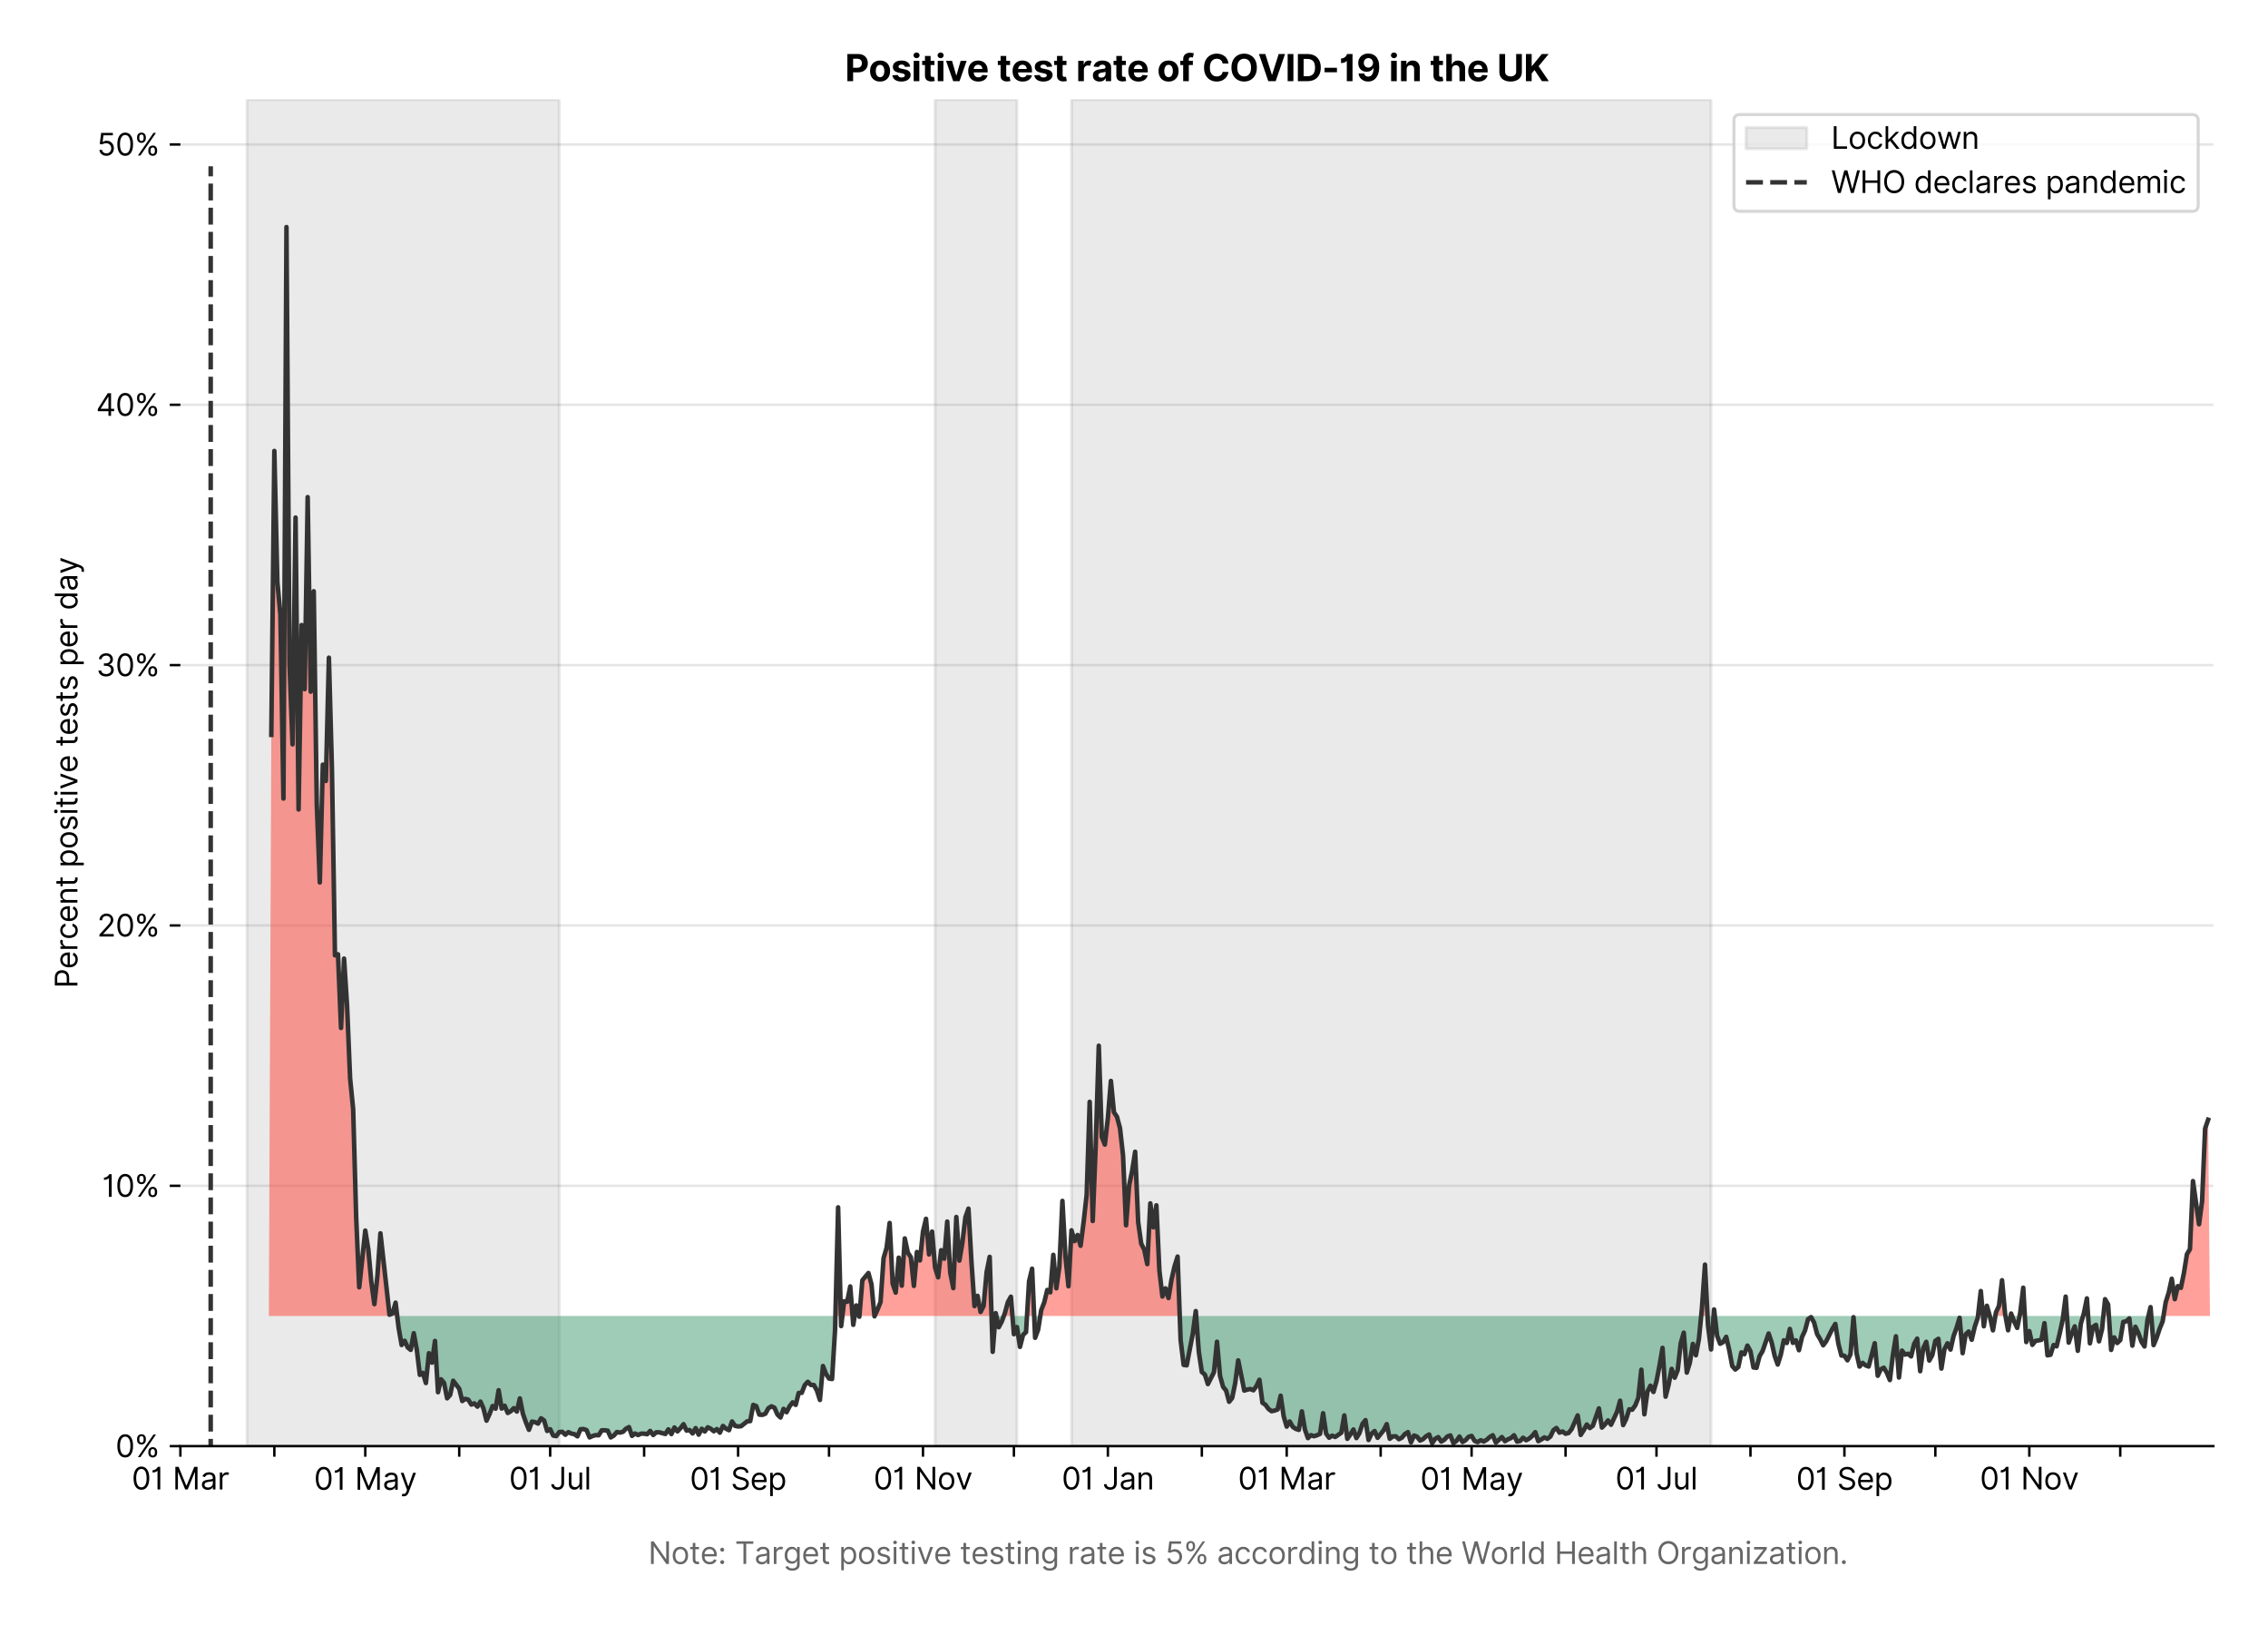 <?xml version="1.0" encoding="utf-8" standalone="no"?>
<!DOCTYPE svg PUBLIC "-//W3C//DTD SVG 1.1//EN"
  "http://www.w3.org/Graphics/SVG/1.1/DTD/svg11.dtd">
<svg xmlns:xlink="http://www.w3.org/1999/xlink" viewBox="0 0 747.013 535.215" xmlns="http://www.w3.org/2000/svg" version="1.1">
 <defs>
  <style type="text/css">*{stroke-linejoin: round; stroke-linecap: butt}</style>
 </defs>
 <g id="figure_1">
  <g id="patch_1">
   <path d="M 0 535.215 
L 747.013 535.215 
L 747.013 0 
L 0 0 
z
" style="fill: #ffffff"/>
  </g>
  <g id="axes_1">
   <g id="patch_2">
    <path d="M 59.413 476.248 
L 729.013 476.248 
L 729.013 32.728 
L 59.413 32.728 
z
" style="fill: #ffffff"/>
   </g>
   <g id="matplotlib.axis_1">
    <g id="xtick_1">
     <g id="line2d_1">
      <defs>
       <path id="mea10ece6b6" d="M 0 0 
L 0 3.5 
" style="stroke: #000000; stroke-width: 0.8"/>
      </defs>
      <g>
       <use xlink:href="#mea10ece6b6" x="59.413" y="476.248" style="stroke: #000000; stroke-width: 0.8"/>
      </g>
     </g>
     <g id="text_1">
      <!-- 01 Mar -->
      <g transform="translate(43.376 490.522)scale(0.1 -0.1)">
       <defs>
        <path id="Inter-Regular-30" d="M 2000 -64 
Q 1230 -64 806 561 
Q 382 1186 382 2327 
Q 382 3459 809 4088 
Q 1236 4718 2000 4718 
Q 2764 4718 3191 4088 
Q 3618 3459 3618 2327 
Q 3618 1186 3194 561 
Q 2771 -64 2000 -64 
z
M 2000 436 
Q 2509 436 2791 927 
Q 3073 1418 3073 2327 
Q 3073 3234 2789 3730 
Q 2505 4227 2000 4227 
Q 1496 4227 1211 3730 
Q 927 3234 927 2327 
Q 927 1418 1210 927 
Q 1493 436 2000 436 
z
" transform="scale(0.016)"/>
        <path id="Inter-Regular-31" d="M 1973 4655 
L 1973 0 
L 1409 0 
L 1409 3836 
L 1373 3836 
Q 1341 3773 1209 3692 
Q 1077 3611 868 3551 
Q 659 3491 391 3491 
L 391 3964 
Q 661 3964 859 4061 
Q 1057 4159 1190 4291 
Q 1323 4423 1392 4529 
Q 1461 4636 1473 4655 
L 1973 4655 
z
" transform="scale(0.016)"/>
        <path id="Inter-Regular-20" transform="scale(0.016)"/>
        <path id="Inter-Regular-4d" d="M 564 4655 
L 1236 4655 
L 2818 791 
L 2873 791 
L 4455 4655 
L 5127 4655 
L 5127 0 
L 4600 0 
L 4600 3536 
L 4555 3536 
L 3100 0 
L 2591 0 
L 1136 3536 
L 1091 3536 
L 1091 0 
L 564 0 
L 564 4655 
z
" transform="scale(0.016)"/>
        <path id="Inter-Regular-61" d="M 1518 -82 
Q 1186 -82 916 44 
Q 646 170 486 410 
Q 327 650 327 991 
Q 327 1291 445 1478 
Q 564 1666 761 1773 
Q 959 1880 1199 1933 
Q 1439 1986 1682 2018 
Q 2000 2059 2199 2080 
Q 2398 2102 2490 2154 
Q 2582 2207 2582 2336 
L 2582 2355 
Q 2582 2691 2399 2877 
Q 2216 3064 1846 3064 
Q 1461 3064 1243 2895 
Q 1025 2727 936 2536 
L 427 2718 
Q 564 3036 792 3214 
Q 1021 3393 1292 3464 
Q 1564 3536 1827 3536 
Q 1996 3536 2215 3496 
Q 2434 3457 2640 3334 
Q 2846 3211 2982 2963 
Q 3118 2716 3118 2300 
L 3118 0 
L 2582 0 
L 2582 473 
L 2555 473 
Q 2500 359 2373 229 
Q 2246 100 2034 9 
Q 1823 -82 1518 -82 
z
M 1600 400 
Q 1918 400 2137 525 
Q 2357 650 2469 847 
Q 2582 1045 2582 1264 
L 2582 1755 
Q 2548 1714 2433 1681 
Q 2318 1648 2169 1624 
Q 2021 1600 1881 1583 
Q 1741 1566 1655 1555 
Q 1446 1527 1265 1467 
Q 1084 1407 974 1287 
Q 864 1168 864 964 
Q 864 684 1072 542 
Q 1280 400 1600 400 
z
" transform="scale(0.016)"/>
        <path id="Inter-Regular-72" d="M 491 0 
L 491 3491 
L 1009 3491 
L 1009 2964 
L 1046 2964 
Q 1139 3223 1389 3384 
Q 1639 3545 1955 3545 
Q 2100 3545 2209 3511 
Q 2318 3477 2400 3418 
L 2218 2964 
Q 2161 2993 2085 3010 
Q 2009 3027 1909 3027 
Q 1527 3027 1277 2794 
Q 1027 2561 1027 2209 
L 1027 0 
L 491 0 
z
" transform="scale(0.016)"/>
       </defs>
       <use xlink:href="#Inter-Regular-30"/>
       <use xlink:href="#Inter-Regular-31" x="62.5"/>
       <use xlink:href="#Inter-Regular-20" x="106.676"/>
       <use xlink:href="#Inter-Regular-4d" x="134.801"/>
       <use xlink:href="#Inter-Regular-61" x="225.994"/>
       <use xlink:href="#Inter-Regular-72" x="282.386"/>
      </g>
     </g>
    </g>
    <g id="xtick_2">
     <g id="line2d_2">
      <g>
       <use xlink:href="#mea10ece6b6" x="90.361" y="476.248" style="stroke: #000000; stroke-width: 0.8"/>
      </g>
     </g>
    </g>
    <g id="xtick_3">
     <g id="line2d_3">
      <g>
       <use xlink:href="#mea10ece6b6" x="120.311" y="476.248" style="stroke: #000000; stroke-width: 0.8"/>
      </g>
     </g>
     <g id="text_2">
      <!-- 01 May -->
      <g transform="translate(103.407 490.62)scale(0.1 -0.1)">
       <defs>
        <path id="Inter-Regular-79" d="M 818 -1355 
Q 682 -1355 575 -1333 
Q 468 -1311 427 -1291 
L 564 -818 
Q 857 -893 1053 -814 
Q 1250 -736 1391 -345 
L 1509 -18 
L 218 3491 
L 800 3491 
L 1764 709 
L 1800 709 
L 2764 3491 
L 3346 3491 
L 1846 -564 
Q 1550 -1355 818 -1355 
z
" transform="scale(0.016)"/>
       </defs>
       <use xlink:href="#Inter-Regular-30"/>
       <use xlink:href="#Inter-Regular-31" x="62.5"/>
       <use xlink:href="#Inter-Regular-20" x="106.676"/>
       <use xlink:href="#Inter-Regular-4d" x="134.801"/>
       <use xlink:href="#Inter-Regular-61" x="225.994"/>
       <use xlink:href="#Inter-Regular-79" x="282.386"/>
      </g>
     </g>
    </g>
    <g id="xtick_4">
     <g id="line2d_4">
      <g>
       <use xlink:href="#mea10ece6b6" x="151.259" y="476.248" style="stroke: #000000; stroke-width: 0.8"/>
      </g>
     </g>
    </g>
    <g id="xtick_5">
     <g id="line2d_5">
      <g>
       <use xlink:href="#mea10ece6b6" x="181.209" y="476.248" style="stroke: #000000; stroke-width: 0.8"/>
      </g>
     </g>
     <g id="text_3">
      <!-- 01 Jul -->
      <g transform="translate(167.665 490.522)scale(0.1 -0.1)">
       <defs>
        <path id="Inter-Regular-4a" d="M 2346 4655 
L 2909 4655 
L 2909 1327 
Q 2909 657 2549 296 
Q 2189 -64 1582 -64 
Q 1200 -64 902 76 
Q 605 216 434 475 
Q 264 734 264 1091 
L 818 1091 
Q 818 795 1034 615 
Q 1250 436 1582 436 
Q 1948 436 2147 664 
Q 2346 893 2346 1327 
L 2346 4655 
z
" transform="scale(0.016)"/>
        <path id="Inter-Regular-75" d="M 2691 1427 
L 2691 3491 
L 3227 3491 
L 3227 0 
L 2691 0 
L 2691 591 
L 2655 591 
Q 2532 325 2273 140 
Q 2014 -45 1618 -45 
Q 1127 -45 809 280 
Q 491 605 491 1273 
L 491 3491 
L 1027 3491 
L 1027 1309 
Q 1027 927 1242 700 
Q 1457 473 1791 473 
Q 1991 473 2199 575 
Q 2407 677 2549 888 
Q 2691 1100 2691 1427 
z
" transform="scale(0.016)"/>
        <path id="Inter-Regular-6c" d="M 1027 4655 
L 1027 0 
L 491 0 
L 491 4655 
L 1027 4655 
z
" transform="scale(0.016)"/>
       </defs>
       <use xlink:href="#Inter-Regular-30"/>
       <use xlink:href="#Inter-Regular-31" x="62.5"/>
       <use xlink:href="#Inter-Regular-20" x="106.676"/>
       <use xlink:href="#Inter-Regular-4a" x="134.801"/>
       <use xlink:href="#Inter-Regular-75" x="189.063"/>
       <use xlink:href="#Inter-Regular-6c" x="247.159"/>
      </g>
     </g>
    </g>
    <g id="xtick_6">
     <g id="line2d_6">
      <g>
       <use xlink:href="#mea10ece6b6" x="212.157" y="476.248" style="stroke: #000000; stroke-width: 0.8"/>
      </g>
     </g>
    </g>
    <g id="xtick_7">
     <g id="line2d_7">
      <g>
       <use xlink:href="#mea10ece6b6" x="243.105" y="476.248" style="stroke: #000000; stroke-width: 0.8"/>
      </g>
     </g>
     <g id="text_4">
      <!-- 01 Sep -->
      <g transform="translate(227.218 490.62)scale(0.1 -0.1)">
       <defs>
        <path id="Inter-Regular-53" d="M 3109 3491 
Q 3068 3836 2777 4027 
Q 2486 4218 2064 4218 
Q 1600 4218 1318 3999 
Q 1036 3780 1036 3445 
Q 1036 3195 1189 3042 
Q 1343 2889 1553 2803 
Q 1764 2718 1936 2673 
L 2409 2545 
Q 2591 2498 2815 2414 
Q 3039 2330 3244 2185 
Q 3450 2041 3584 1816 
Q 3718 1591 3718 1264 
Q 3718 886 3521 581 
Q 3325 277 2949 97 
Q 2573 -82 2036 -82 
Q 1286 -82 845 272 
Q 405 627 364 1200 
L 946 1200 
Q 968 936 1124 764 
Q 1280 593 1519 510 
Q 1759 427 2036 427 
Q 2359 427 2616 533 
Q 2873 639 3023 828 
Q 3173 1018 3173 1273 
Q 3173 1505 3043 1650 
Q 2914 1795 2702 1886 
Q 2491 1977 2246 2045 
L 1673 2209 
Q 1127 2366 809 2657 
Q 491 2948 491 3418 
Q 491 3809 703 4101 
Q 916 4393 1276 4555 
Q 1636 4718 2082 4718 
Q 2532 4718 2882 4558 
Q 3232 4398 3437 4120 
Q 3643 3843 3655 3491 
L 3109 3491 
z
" transform="scale(0.016)"/>
        <path id="Inter-Regular-65" d="M 1955 -73 
Q 1450 -73 1085 151 
Q 721 375 524 778 
Q 327 1182 327 1718 
Q 327 2255 524 2665 
Q 721 3075 1074 3305 
Q 1427 3536 1900 3536 
Q 2173 3536 2439 3445 
Q 2705 3355 2923 3151 
Q 3141 2948 3270 2614 
Q 3400 2280 3400 1791 
L 3400 1564 
L 866 1564 
Q 884 1005 1183 707 
Q 1482 409 1955 409 
Q 2271 409 2498 545 
Q 2725 682 2827 955 
L 3346 809 
Q 3223 414 2854 170 
Q 2486 -73 1955 -73 
z
M 866 2027 
L 2855 2027 
Q 2855 2470 2595 2762 
Q 2336 3055 1900 3055 
Q 1593 3055 1368 2911 
Q 1143 2768 1013 2533 
Q 884 2298 866 2027 
z
" transform="scale(0.016)"/>
        <path id="Inter-Regular-70" d="M 491 -1309 
L 491 3491 
L 1009 3491 
L 1009 2936 
L 1073 2936 
Q 1132 3027 1237 3169 
Q 1343 3311 1542 3423 
Q 1741 3536 2082 3536 
Q 2523 3536 2859 3315 
Q 3196 3095 3384 2690 
Q 3573 2286 3573 1736 
Q 3573 1182 3384 776 
Q 3196 370 2861 148 
Q 2527 -73 2091 -73 
Q 1755 -73 1552 39 
Q 1350 152 1241 296 
Q 1132 441 1073 536 
L 1027 536 
L 1027 -1309 
L 491 -1309 
z
M 1018 1745 
Q 1018 1152 1276 780 
Q 1534 409 2018 409 
Q 2355 409 2581 587 
Q 2807 766 2921 1069 
Q 3036 1373 3036 1745 
Q 3036 2114 2923 2410 
Q 2811 2707 2585 2881 
Q 2359 3055 2018 3055 
Q 1527 3055 1272 2693 
Q 1018 2332 1018 1745 
z
" transform="scale(0.016)"/>
       </defs>
       <use xlink:href="#Inter-Regular-30"/>
       <use xlink:href="#Inter-Regular-31" x="62.5"/>
       <use xlink:href="#Inter-Regular-20" x="106.676"/>
       <use xlink:href="#Inter-Regular-53" x="134.801"/>
       <use xlink:href="#Inter-Regular-65" x="198.58"/>
       <use xlink:href="#Inter-Regular-70" x="256.818"/>
      </g>
     </g>
    </g>
    <g id="xtick_8">
     <g id="line2d_8">
      <g>
       <use xlink:href="#mea10ece6b6" x="273.055" y="476.248" style="stroke: #000000; stroke-width: 0.8"/>
      </g>
     </g>
    </g>
    <g id="xtick_9">
     <g id="line2d_9">
      <g>
       <use xlink:href="#mea10ece6b6" x="304.003" y="476.248" style="stroke: #000000; stroke-width: 0.8"/>
      </g>
     </g>
     <g id="text_5">
      <!-- 01 Nov -->
      <g transform="translate(287.732 490.522)scale(0.1 -0.1)">
       <defs>
        <path id="Inter-Regular-4e" d="M 4255 4655 
L 4255 0 
L 3709 0 
L 1173 3655 
L 1127 3655 
L 1127 0 
L 564 0 
L 564 4655 
L 1109 4655 
L 3655 991 
L 3700 991 
L 3700 4655 
L 4255 4655 
z
" transform="scale(0.016)"/>
        <path id="Inter-Regular-6f" d="M 1909 -73 
Q 1436 -73 1080 152 
Q 725 377 526 781 
Q 327 1186 327 1727 
Q 327 2273 526 2679 
Q 725 3086 1080 3311 
Q 1436 3536 1909 3536 
Q 2382 3536 2737 3311 
Q 3093 3086 3292 2679 
Q 3491 2273 3491 1727 
Q 3491 1186 3292 781 
Q 3093 377 2737 152 
Q 2382 -73 1909 -73 
z
M 1909 409 
Q 2268 409 2500 593 
Q 2732 777 2843 1077 
Q 2955 1377 2955 1727 
Q 2955 2077 2843 2379 
Q 2732 2682 2500 2868 
Q 2268 3055 1909 3055 
Q 1550 3055 1318 2868 
Q 1086 2682 975 2379 
Q 864 2077 864 1727 
Q 864 1377 975 1077 
Q 1086 777 1318 593 
Q 1550 409 1909 409 
z
" transform="scale(0.016)"/>
        <path id="Inter-Regular-76" d="M 3346 3491 
L 2055 0 
L 1509 0 
L 218 3491 
L 800 3491 
L 1764 709 
L 1800 709 
L 2764 3491 
L 3346 3491 
z
" transform="scale(0.016)"/>
       </defs>
       <use xlink:href="#Inter-Regular-30"/>
       <use xlink:href="#Inter-Regular-31" x="62.5"/>
       <use xlink:href="#Inter-Regular-20" x="106.676"/>
       <use xlink:href="#Inter-Regular-4e" x="134.801"/>
       <use xlink:href="#Inter-Regular-6f" x="210.085"/>
       <use xlink:href="#Inter-Regular-76" x="269.744"/>
      </g>
     </g>
    </g>
    <g id="xtick_10">
     <g id="line2d_10">
      <g>
       <use xlink:href="#mea10ece6b6" x="333.953" y="476.248" style="stroke: #000000; stroke-width: 0.8"/>
      </g>
     </g>
    </g>
    <g id="xtick_11">
     <g id="line2d_11">
      <g>
       <use xlink:href="#mea10ece6b6" x="364.901" y="476.248" style="stroke: #000000; stroke-width: 0.8"/>
      </g>
     </g>
     <g id="text_6">
      <!-- 01 Jan -->
      <g transform="translate(349.702 490.522)scale(0.1 -0.1)">
       <defs>
        <path id="Inter-Regular-6e" d="M 1027 2100 
L 1027 0 
L 491 0 
L 491 3491 
L 1009 3491 
L 1009 2945 
L 1055 2945 
Q 1177 3211 1427 3373 
Q 1677 3536 2073 3536 
Q 2602 3536 2928 3211 
Q 3255 2886 3255 2218 
L 3255 0 
L 2718 0 
L 2718 2182 
Q 2718 2593 2504 2824 
Q 2291 3055 1918 3055 
Q 1534 3055 1280 2806 
Q 1027 2557 1027 2100 
z
" transform="scale(0.016)"/>
       </defs>
       <use xlink:href="#Inter-Regular-30"/>
       <use xlink:href="#Inter-Regular-31" x="62.5"/>
       <use xlink:href="#Inter-Regular-20" x="106.676"/>
       <use xlink:href="#Inter-Regular-4a" x="134.801"/>
       <use xlink:href="#Inter-Regular-61" x="189.063"/>
       <use xlink:href="#Inter-Regular-6e" x="245.455"/>
      </g>
     </g>
    </g>
    <g id="xtick_12">
     <g id="line2d_12">
      <g>
       <use xlink:href="#mea10ece6b6" x="395.85" y="476.248" style="stroke: #000000; stroke-width: 0.8"/>
      </g>
     </g>
    </g>
    <g id="xtick_13">
     <g id="line2d_13">
      <g>
       <use xlink:href="#mea10ece6b6" x="423.803" y="476.248" style="stroke: #000000; stroke-width: 0.8"/>
      </g>
     </g>
     <g id="text_7">
      <!-- 01 Mar -->
      <g transform="translate(407.766 490.522)scale(0.1 -0.1)">
       <use xlink:href="#Inter-Regular-30"/>
       <use xlink:href="#Inter-Regular-31" x="62.5"/>
       <use xlink:href="#Inter-Regular-20" x="106.676"/>
       <use xlink:href="#Inter-Regular-4d" x="134.801"/>
       <use xlink:href="#Inter-Regular-61" x="225.994"/>
       <use xlink:href="#Inter-Regular-72" x="282.386"/>
      </g>
     </g>
    </g>
    <g id="xtick_14">
     <g id="line2d_14">
      <g>
       <use xlink:href="#mea10ece6b6" x="454.751" y="476.248" style="stroke: #000000; stroke-width: 0.8"/>
      </g>
     </g>
    </g>
    <g id="xtick_15">
     <g id="line2d_15">
      <g>
       <use xlink:href="#mea10ece6b6" x="484.701" y="476.248" style="stroke: #000000; stroke-width: 0.8"/>
      </g>
     </g>
     <g id="text_8">
      <!-- 01 May -->
      <g transform="translate(467.798 490.62)scale(0.1 -0.1)">
       <use xlink:href="#Inter-Regular-30"/>
       <use xlink:href="#Inter-Regular-31" x="62.5"/>
       <use xlink:href="#Inter-Regular-20" x="106.676"/>
       <use xlink:href="#Inter-Regular-4d" x="134.801"/>
       <use xlink:href="#Inter-Regular-61" x="225.994"/>
       <use xlink:href="#Inter-Regular-79" x="282.386"/>
      </g>
     </g>
    </g>
    <g id="xtick_16">
     <g id="line2d_16">
      <g>
       <use xlink:href="#mea10ece6b6" x="515.649" y="476.248" style="stroke: #000000; stroke-width: 0.8"/>
      </g>
     </g>
    </g>
    <g id="xtick_17">
     <g id="line2d_17">
      <g>
       <use xlink:href="#mea10ece6b6" x="545.599" y="476.248" style="stroke: #000000; stroke-width: 0.8"/>
      </g>
     </g>
     <g id="text_9">
      <!-- 01 Jul -->
      <g transform="translate(532.055 490.522)scale(0.1 -0.1)">
       <use xlink:href="#Inter-Regular-30"/>
       <use xlink:href="#Inter-Regular-31" x="62.5"/>
       <use xlink:href="#Inter-Regular-20" x="106.676"/>
       <use xlink:href="#Inter-Regular-4a" x="134.801"/>
       <use xlink:href="#Inter-Regular-75" x="189.063"/>
       <use xlink:href="#Inter-Regular-6c" x="247.159"/>
      </g>
     </g>
    </g>
    <g id="xtick_18">
     <g id="line2d_18">
      <g>
       <use xlink:href="#mea10ece6b6" x="576.547" y="476.248" style="stroke: #000000; stroke-width: 0.8"/>
      </g>
     </g>
    </g>
    <g id="xtick_19">
     <g id="line2d_19">
      <g>
       <use xlink:href="#mea10ece6b6" x="607.495" y="476.248" style="stroke: #000000; stroke-width: 0.8"/>
      </g>
     </g>
     <g id="text_10">
      <!-- 01 Sep -->
      <g transform="translate(591.608 490.62)scale(0.1 -0.1)">
       <use xlink:href="#Inter-Regular-30"/>
       <use xlink:href="#Inter-Regular-31" x="62.5"/>
       <use xlink:href="#Inter-Regular-20" x="106.676"/>
       <use xlink:href="#Inter-Regular-53" x="134.801"/>
       <use xlink:href="#Inter-Regular-65" x="198.58"/>
       <use xlink:href="#Inter-Regular-70" x="256.818"/>
      </g>
     </g>
    </g>
    <g id="xtick_20">
     <g id="line2d_20">
      <g>
       <use xlink:href="#mea10ece6b6" x="637.445" y="476.248" style="stroke: #000000; stroke-width: 0.8"/>
      </g>
     </g>
    </g>
    <g id="xtick_21">
     <g id="line2d_21">
      <g>
       <use xlink:href="#mea10ece6b6" x="668.394" y="476.248" style="stroke: #000000; stroke-width: 0.8"/>
      </g>
     </g>
     <g id="text_11">
      <!-- 01 Nov -->
      <g transform="translate(652.122 490.522)scale(0.1 -0.1)">
       <use xlink:href="#Inter-Regular-30"/>
       <use xlink:href="#Inter-Regular-31" x="62.5"/>
       <use xlink:href="#Inter-Regular-20" x="106.676"/>
       <use xlink:href="#Inter-Regular-4e" x="134.801"/>
       <use xlink:href="#Inter-Regular-6f" x="210.085"/>
       <use xlink:href="#Inter-Regular-76" x="269.744"/>
      </g>
     </g>
    </g>
    <g id="xtick_22">
     <g id="line2d_22">
      <g>
       <use xlink:href="#mea10ece6b6" x="698.343" y="476.248" style="stroke: #000000; stroke-width: 0.8"/>
      </g>
     </g>
    </g>
    <g id="text_12">
     <!--  -->
     <g style="fill: #666666" transform="translate(394.212 504.011)scale(0.1 -0.1)"/>
     <!--             Note: Target positive testing rate is 5% according to the World Health Organization. -->
     <g style="fill: #666666" transform="translate(179.766 515.056)scale(0.1 -0.1)">
      <defs>
       <path id="Inter-Regular-74" d="M 2009 3491 
L 2009 3036 
L 1264 3036 
L 1264 1000 
Q 1264 773 1331 660 
Q 1398 548 1503 510 
Q 1609 473 1727 473 
Q 1816 473 1873 483 
Q 1930 493 1964 500 
L 2073 18 
Q 2018 -2 1920 -23 
Q 1823 -45 1673 -45 
Q 1446 -45 1228 52 
Q 1011 150 869 350 
Q 727 550 727 855 
L 727 3036 
L 200 3036 
L 200 3491 
L 727 3491 
L 727 4327 
L 1264 4327 
L 1264 3491 
L 2009 3491 
z
" transform="scale(0.016)"/>
       <path id="Inter-Regular-3a" d="M 882 -36 
Q 714 -36 593 84 
Q 473 205 473 373 
Q 473 541 593 661 
Q 714 782 882 782 
Q 1050 782 1170 661 
Q 1291 541 1291 373 
Q 1291 205 1170 84 
Q 1050 -36 882 -36 
z
M 882 2524 
Q 714 2524 593 2644 
Q 473 2765 473 2933 
Q 473 3101 593 3221 
Q 714 3342 882 3342 
Q 1050 3342 1170 3221 
Q 1291 3101 1291 2933 
Q 1291 2765 1170 2644 
Q 1050 2524 882 2524 
z
" transform="scale(0.016)"/>
       <path id="Inter-Regular-54" d="M 309 4155 
L 309 4655 
L 3800 4655 
L 3800 4155 
L 2336 4155 
L 2336 0 
L 1773 0 
L 1773 4155 
L 309 4155 
z
" transform="scale(0.016)"/>
       <path id="Inter-Regular-67" d="M 1900 -1382 
Q 1316 -1382 976 -1169 
Q 636 -957 473 -682 
L 900 -382 
Q 973 -477 1084 -601 
Q 1196 -725 1390 -817 
Q 1584 -909 1900 -909 
Q 2323 -909 2598 -704 
Q 2873 -500 2873 -64 
L 2873 645 
L 2827 645 
Q 2768 550 2660 410 
Q 2552 270 2351 162 
Q 2150 55 1809 55 
Q 1386 55 1051 255 
Q 716 455 521 836 
Q 327 1218 327 1764 
Q 327 2300 516 2699 
Q 705 3098 1041 3317 
Q 1377 3536 1818 3536 
Q 2159 3536 2360 3423 
Q 2561 3311 2669 3169 
Q 2777 3027 2836 2936 
L 2891 2936 
L 2891 3491 
L 3409 3491 
L 3409 -100 
Q 3409 -550 3205 -833 
Q 3002 -1116 2660 -1249 
Q 2318 -1382 1900 -1382 
z
M 1882 536 
Q 2366 536 2624 864 
Q 2882 1193 2882 1773 
Q 2882 2339 2627 2697 
Q 2373 3055 1882 3055 
Q 1541 3055 1315 2882 
Q 1089 2709 976 2418 
Q 864 2127 864 1773 
Q 864 1227 1120 881 
Q 1377 536 1882 536 
z
" transform="scale(0.016)"/>
       <path id="Inter-Regular-73" d="M 2964 2709 
L 2482 2573 
Q 2411 2755 2245 2914 
Q 2080 3073 1727 3073 
Q 1407 3073 1194 2926 
Q 982 2780 982 2555 
Q 982 2355 1127 2239 
Q 1273 2123 1582 2045 
L 2100 1918 
Q 3027 1691 3027 973 
Q 3027 673 2855 436 
Q 2684 200 2377 63 
Q 2071 -73 1664 -73 
Q 1130 -73 780 159 
Q 430 391 336 836 
L 846 964 
Q 989 400 1655 400 
Q 2030 400 2251 560 
Q 2473 720 2473 945 
Q 2473 1316 1955 1436 
L 1373 1573 
Q 893 1686 669 1926 
Q 446 2166 446 2527 
Q 446 2823 613 3050 
Q 780 3277 1069 3406 
Q 1359 3536 1727 3536 
Q 2246 3536 2542 3309 
Q 2839 3082 2964 2709 
z
" transform="scale(0.016)"/>
       <path id="Inter-Regular-69" d="M 491 0 
L 491 3491 
L 1027 3491 
L 1027 0 
L 491 0 
z
M 764 4073 
Q 607 4073 494 4179 
Q 382 4286 382 4436 
Q 382 4586 494 4693 
Q 607 4800 764 4800 
Q 921 4800 1033 4693 
Q 1146 4586 1146 4436 
Q 1146 4286 1033 4179 
Q 921 4073 764 4073 
z
" transform="scale(0.016)"/>
       <path id="Inter-Regular-35" d="M 1936 -64 
Q 1536 -64 1216 95 
Q 896 255 702 532 
Q 509 809 491 1164 
L 1036 1164 
Q 1068 848 1324 642 
Q 1580 436 1936 436 
Q 2223 436 2447 570 
Q 2671 705 2799 940 
Q 2927 1175 2927 1473 
Q 2927 1777 2794 2017 
Q 2661 2257 2429 2395 
Q 2198 2534 1900 2536 
Q 1686 2539 1461 2472 
Q 1236 2405 1091 2300 
L 564 2364 
L 846 4655 
L 3264 4655 
L 3264 4155 
L 1318 4155 
L 1155 2782 
L 1182 2782 
Q 1325 2895 1541 2970 
Q 1757 3045 1991 3045 
Q 2418 3045 2753 2842 
Q 3089 2639 3281 2286 
Q 3473 1934 3473 1482 
Q 3473 1036 3274 687 
Q 3075 339 2727 137 
Q 2380 -64 1936 -64 
z
" transform="scale(0.016)"/>
       <path id="Inter-Regular-25" d="M 2855 873 
L 2855 1118 
Q 2855 1373 2960 1585 
Q 3066 1798 3269 1926 
Q 3473 2055 3764 2055 
Q 4059 2055 4259 1926 
Q 4459 1798 4561 1585 
Q 4664 1373 4664 1118 
L 4664 873 
Q 4664 618 4560 405 
Q 4457 193 4256 64 
Q 4055 -64 3764 -64 
Q 3468 -64 3266 64 
Q 3064 193 2959 405 
Q 2855 618 2855 873 
z
M 536 3536 
L 536 3782 
Q 536 4036 642 4248 
Q 748 4461 951 4589 
Q 1155 4718 1446 4718 
Q 1741 4718 1941 4589 
Q 2141 4461 2243 4248 
Q 2346 4036 2346 3782 
L 2346 3536 
Q 2346 3282 2242 3069 
Q 2139 2857 1937 2728 
Q 1736 2600 1446 2600 
Q 1150 2600 948 2728 
Q 746 2857 641 3069 
Q 536 3282 536 3536 
z
M 709 0 
L 3909 4655 
L 4427 4655 
L 1227 0 
L 709 0 
z
M 3318 1118 
L 3318 873 
Q 3318 661 3418 494 
Q 3518 327 3764 327 
Q 4002 327 4101 494 
Q 4200 661 4200 873 
L 4200 1118 
Q 4200 1330 4104 1497 
Q 4009 1664 3764 1664 
Q 3525 1664 3421 1497 
Q 3318 1330 3318 1118 
z
M 1000 3782 
L 1000 3536 
Q 1000 3325 1100 3158 
Q 1200 2991 1446 2991 
Q 1684 2991 1783 3158 
Q 1882 3325 1882 3536 
L 1882 3782 
Q 1882 3993 1786 4160 
Q 1691 4327 1446 4327 
Q 1207 4327 1103 4160 
Q 1000 3993 1000 3782 
z
" transform="scale(0.016)"/>
       <path id="Inter-Regular-63" d="M 1909 -73 
Q 1418 -73 1063 159 
Q 709 391 518 798 
Q 327 1205 327 1727 
Q 327 2259 524 2667 
Q 721 3075 1074 3305 
Q 1427 3536 1900 3536 
Q 2268 3536 2563 3400 
Q 2859 3264 3047 3018 
Q 3236 2773 3282 2445 
L 2746 2445 
Q 2684 2684 2474 2869 
Q 2264 3055 1909 3055 
Q 1439 3055 1151 2697 
Q 864 2339 864 1745 
Q 864 1139 1148 774 
Q 1432 409 1909 409 
Q 2223 409 2447 570 
Q 2671 732 2746 1018 
L 3282 1018 
Q 3236 709 3058 462 
Q 2880 216 2588 71 
Q 2296 -73 1909 -73 
z
" transform="scale(0.016)"/>
       <path id="Inter-Regular-64" d="M 1809 -73 
Q 1373 -73 1039 148 
Q 705 370 516 776 
Q 327 1182 327 1736 
Q 327 2286 516 2690 
Q 705 3095 1041 3315 
Q 1377 3536 1818 3536 
Q 2159 3536 2358 3423 
Q 2557 3311 2662 3169 
Q 2768 3027 2827 2936 
L 2873 2936 
L 2873 4655 
L 3409 4655 
L 3409 0 
L 2891 0 
L 2891 536 
L 2827 536 
Q 2768 441 2659 296 
Q 2550 152 2348 39 
Q 2146 -73 1809 -73 
z
M 1882 409 
Q 2366 409 2624 780 
Q 2882 1152 2882 1745 
Q 2882 2332 2627 2693 
Q 2373 3055 1882 3055 
Q 1541 3055 1315 2881 
Q 1089 2707 976 2410 
Q 864 2114 864 1745 
Q 864 1373 978 1069 
Q 1093 766 1319 587 
Q 1546 409 1882 409 
z
" transform="scale(0.016)"/>
       <path id="Inter-Regular-68" d="M 1027 2100 
L 1027 0 
L 491 0 
L 491 4655 
L 1027 4655 
L 1027 2945 
L 1073 2945 
Q 1196 3216 1442 3376 
Q 1689 3536 2100 3536 
Q 2636 3536 2963 3213 
Q 3291 2891 3291 2218 
L 3291 0 
L 2755 0 
L 2755 2182 
Q 2755 2598 2540 2826 
Q 2325 3055 1946 3055 
Q 1548 3055 1287 2806 
Q 1027 2557 1027 2100 
z
" transform="scale(0.016)"/>
       <path id="Inter-Regular-57" d="M 1409 0 
L 136 4655 
L 709 4655 
L 1682 864 
L 1727 864 
L 2718 4655 
L 3355 4655 
L 4346 864 
L 4391 864 
L 5364 4655 
L 5936 4655 
L 4664 0 
L 4082 0 
L 3055 3709 
L 3018 3709 
L 1991 0 
L 1409 0 
z
" transform="scale(0.016)"/>
       <path id="Inter-Regular-48" d="M 564 0 
L 564 4655 
L 1127 4655 
L 1127 2582 
L 3609 2582 
L 3609 4655 
L 4173 4655 
L 4173 0 
L 3609 0 
L 3609 2082 
L 1127 2082 
L 1127 0 
L 564 0 
z
" transform="scale(0.016)"/>
       <path id="Inter-Regular-4f" d="M 4491 2327 
Q 4491 1591 4225 1054 
Q 3959 518 3495 227 
Q 3032 -64 2436 -64 
Q 1841 -64 1377 227 
Q 914 518 648 1054 
Q 382 1591 382 2327 
Q 382 3064 648 3600 
Q 914 4136 1377 4427 
Q 1841 4718 2436 4718 
Q 3032 4718 3495 4427 
Q 3959 4136 4225 3600 
Q 4491 3064 4491 2327 
z
M 3946 2327 
Q 3946 2932 3744 3348 
Q 3543 3764 3201 3977 
Q 2859 4191 2436 4191 
Q 2014 4191 1672 3977 
Q 1330 3764 1128 3348 
Q 927 2932 927 2327 
Q 927 1723 1128 1307 
Q 1330 891 1672 677 
Q 2014 464 2436 464 
Q 2859 464 3201 677 
Q 3543 891 3744 1307 
Q 3946 1723 3946 2327 
z
" transform="scale(0.016)"/>
       <path id="Inter-Regular-7a" d="M 391 0 
L 391 409 
L 2373 2955 
L 2373 2991 
L 455 2991 
L 455 3491 
L 3064 3491 
L 3064 3064 
L 1136 536 
L 1136 500 
L 3127 500 
L 3127 0 
L 391 0 
z
" transform="scale(0.016)"/>
       <path id="Inter-Regular-2e" d="M 882 -36 
Q 714 -36 593 84 
Q 473 205 473 373 
Q 473 541 593 661 
Q 714 782 882 782 
Q 1050 782 1170 661 
Q 1291 541 1291 373 
Q 1291 205 1170 84 
Q 1050 -36 882 -36 
z
" transform="scale(0.016)"/>
      </defs>
      <use xlink:href="#Inter-Regular-20"/>
      <use xlink:href="#Inter-Regular-20" x="28.125"/>
      <use xlink:href="#Inter-Regular-20" x="56.25"/>
      <use xlink:href="#Inter-Regular-20" x="84.375"/>
      <use xlink:href="#Inter-Regular-20" x="112.5"/>
      <use xlink:href="#Inter-Regular-20" x="140.625"/>
      <use xlink:href="#Inter-Regular-20" x="168.75"/>
      <use xlink:href="#Inter-Regular-20" x="196.875"/>
      <use xlink:href="#Inter-Regular-20" x="225"/>
      <use xlink:href="#Inter-Regular-20" x="253.125"/>
      <use xlink:href="#Inter-Regular-20" x="281.25"/>
      <use xlink:href="#Inter-Regular-20" x="309.375"/>
      <use xlink:href="#Inter-Regular-4e" x="337.5"/>
      <use xlink:href="#Inter-Regular-6f" x="412.784"/>
      <use xlink:href="#Inter-Regular-74" x="472.443"/>
      <use xlink:href="#Inter-Regular-65" x="508.807"/>
      <use xlink:href="#Inter-Regular-3a" x="567.046"/>
      <use xlink:href="#Inter-Regular-20" x="594.602"/>
      <use xlink:href="#Inter-Regular-54" x="622.727"/>
      <use xlink:href="#Inter-Regular-61" x="686.932"/>
      <use xlink:href="#Inter-Regular-72" x="743.324"/>
      <use xlink:href="#Inter-Regular-67" x="781.676"/>
      <use xlink:href="#Inter-Regular-65" x="842.614"/>
      <use xlink:href="#Inter-Regular-74" x="900.852"/>
      <use xlink:href="#Inter-Regular-20" x="937.216"/>
      <use xlink:href="#Inter-Regular-70" x="965.341"/>
      <use xlink:href="#Inter-Regular-6f" x="1026.279"/>
      <use xlink:href="#Inter-Regular-73" x="1085.938"/>
      <use xlink:href="#Inter-Regular-69" x="1138.21"/>
      <use xlink:href="#Inter-Regular-74" x="1161.932"/>
      <use xlink:href="#Inter-Regular-69" x="1198.296"/>
      <use xlink:href="#Inter-Regular-76" x="1222.017"/>
      <use xlink:href="#Inter-Regular-65" x="1277.699"/>
      <use xlink:href="#Inter-Regular-20" x="1335.938"/>
      <use xlink:href="#Inter-Regular-74" x="1364.063"/>
      <use xlink:href="#Inter-Regular-65" x="1400.426"/>
      <use xlink:href="#Inter-Regular-73" x="1458.665"/>
      <use xlink:href="#Inter-Regular-74" x="1510.938"/>
      <use xlink:href="#Inter-Regular-69" x="1547.301"/>
      <use xlink:href="#Inter-Regular-6e" x="1571.023"/>
      <use xlink:href="#Inter-Regular-67" x="1629.546"/>
      <use xlink:href="#Inter-Regular-20" x="1690.483"/>
      <use xlink:href="#Inter-Regular-72" x="1718.608"/>
      <use xlink:href="#Inter-Regular-61" x="1756.96"/>
      <use xlink:href="#Inter-Regular-74" x="1813.353"/>
      <use xlink:href="#Inter-Regular-65" x="1849.716"/>
      <use xlink:href="#Inter-Regular-20" x="1907.955"/>
      <use xlink:href="#Inter-Regular-69" x="1936.08"/>
      <use xlink:href="#Inter-Regular-73" x="1959.801"/>
      <use xlink:href="#Inter-Regular-20" x="2012.074"/>
      <use xlink:href="#Inter-Regular-35" x="2040.199"/>
      <use xlink:href="#Inter-Regular-25" x="2100.995"/>
      <use xlink:href="#Inter-Regular-20" x="2182.245"/>
      <use xlink:href="#Inter-Regular-61" x="2210.37"/>
      <use xlink:href="#Inter-Regular-63" x="2266.762"/>
      <use xlink:href="#Inter-Regular-63" x="2322.586"/>
      <use xlink:href="#Inter-Regular-6f" x="2378.409"/>
      <use xlink:href="#Inter-Regular-72" x="2438.069"/>
      <use xlink:href="#Inter-Regular-64" x="2476.421"/>
      <use xlink:href="#Inter-Regular-69" x="2538.495"/>
      <use xlink:href="#Inter-Regular-6e" x="2562.216"/>
      <use xlink:href="#Inter-Regular-67" x="2620.739"/>
      <use xlink:href="#Inter-Regular-20" x="2681.677"/>
      <use xlink:href="#Inter-Regular-74" x="2709.802"/>
      <use xlink:href="#Inter-Regular-6f" x="2746.165"/>
      <use xlink:href="#Inter-Regular-20" x="2805.824"/>
      <use xlink:href="#Inter-Regular-74" x="2833.949"/>
      <use xlink:href="#Inter-Regular-68" x="2870.313"/>
      <use xlink:href="#Inter-Regular-65" x="2929.404"/>
      <use xlink:href="#Inter-Regular-20" x="2987.643"/>
      <use xlink:href="#Inter-Regular-57" x="3015.768"/>
      <use xlink:href="#Inter-Regular-6f" x="3110.654"/>
      <use xlink:href="#Inter-Regular-72" x="3170.313"/>
      <use xlink:href="#Inter-Regular-6c" x="3208.665"/>
      <use xlink:href="#Inter-Regular-64" x="3232.387"/>
      <use xlink:href="#Inter-Regular-20" x="3294.461"/>
      <use xlink:href="#Inter-Regular-48" x="3322.586"/>
      <use xlink:href="#Inter-Regular-65" x="3396.591"/>
      <use xlink:href="#Inter-Regular-61" x="3454.83"/>
      <use xlink:href="#Inter-Regular-6c" x="3511.222"/>
      <use xlink:href="#Inter-Regular-74" x="3534.944"/>
      <use xlink:href="#Inter-Regular-68" x="3571.307"/>
      <use xlink:href="#Inter-Regular-20" x="3630.398"/>
      <use xlink:href="#Inter-Regular-4f" x="3658.523"/>
      <use xlink:href="#Inter-Regular-72" x="3734.66"/>
      <use xlink:href="#Inter-Regular-67" x="3773.012"/>
      <use xlink:href="#Inter-Regular-61" x="3833.949"/>
      <use xlink:href="#Inter-Regular-6e" x="3890.342"/>
      <use xlink:href="#Inter-Regular-69" x="3948.864"/>
      <use xlink:href="#Inter-Regular-7a" x="3972.586"/>
      <use xlink:href="#Inter-Regular-61" x="4026.705"/>
      <use xlink:href="#Inter-Regular-74" x="4083.097"/>
      <use xlink:href="#Inter-Regular-69" x="4119.461"/>
      <use xlink:href="#Inter-Regular-6f" x="4143.182"/>
      <use xlink:href="#Inter-Regular-6e" x="4202.842"/>
      <use xlink:href="#Inter-Regular-2e" x="4261.364"/>
     </g>
    </g>
   </g>
   <g id="matplotlib.axis_2">
    <g id="ytick_1">
     <g id="line2d_23">
      <path d="M 59.413 476.248 
L 729.013 476.248 
" clip-path="url(#pe3103ea5e2)" style="fill: none; stroke: #e5e5e5; stroke-width: 0.8; stroke-linecap: square"/>
     </g>
     <g id="line2d_24">
      <defs>
       <path id="m7c6acba2af" d="M 0 0 
L -3.5 0 
" style="stroke: #000000; stroke-width: 0.8"/>
      </defs>
      <g>
       <use xlink:href="#m7c6acba2af" x="59.413" y="476.248" style="stroke: #000000; stroke-width: 0.8"/>
      </g>
     </g>
     <g id="text_13">
      <!-- 0% -->
      <g transform="translate(38.038 479.885)scale(0.1 -0.1)">
       <use xlink:href="#Inter-Regular-30"/>
       <use xlink:href="#Inter-Regular-25" x="62.5"/>
      </g>
     </g>
    </g>
    <g id="ytick_2">
     <g id="line2d_25">
      <path d="M 59.413 390.515 
L 729.013 390.515 
" clip-path="url(#pe3103ea5e2)" style="fill: none; stroke: #e5e5e5; stroke-width: 0.8; stroke-linecap: square"/>
     </g>
     <g id="line2d_26">
      <g>
       <use xlink:href="#m7c6acba2af" x="59.413" y="390.515" style="stroke: #000000; stroke-width: 0.8"/>
      </g>
     </g>
     <g id="text_14">
      <!-- 10% -->
      <g transform="translate(33.62 394.151)scale(0.1 -0.1)">
       <use xlink:href="#Inter-Regular-31"/>
       <use xlink:href="#Inter-Regular-30" x="44.176"/>
       <use xlink:href="#Inter-Regular-25" x="106.676"/>
      </g>
     </g>
    </g>
    <g id="ytick_3">
     <g id="line2d_27">
      <path d="M 59.413 304.781 
L 729.013 304.781 
" clip-path="url(#pe3103ea5e2)" style="fill: none; stroke: #e5e5e5; stroke-width: 0.8; stroke-linecap: square"/>
     </g>
     <g id="line2d_28">
      <g>
       <use xlink:href="#m7c6acba2af" x="59.413" y="304.781" style="stroke: #000000; stroke-width: 0.8"/>
      </g>
     </g>
     <g id="text_15">
      <!-- 20% -->
      <g transform="translate(31.986 308.418)scale(0.1 -0.1)">
       <defs>
        <path id="Inter-Regular-32" d="M 482 0 
L 482 409 
L 2018 2091 
Q 2289 2386 2464 2605 
Q 2639 2825 2724 3019 
Q 2809 3214 2809 3427 
Q 2809 3795 2553 4011 
Q 2298 4227 1918 4227 
Q 1514 4227 1275 3985 
Q 1036 3743 1036 3345 
L 500 3345 
Q 500 3755 688 4064 
Q 877 4373 1203 4545 
Q 1530 4718 1936 4718 
Q 2346 4718 2661 4545 
Q 2977 4373 3156 4079 
Q 3336 3786 3336 3427 
Q 3336 3170 3244 2926 
Q 3152 2682 2926 2383 
Q 2700 2084 2300 1655 
L 1255 536 
L 1255 500 
L 3418 500 
L 3418 0 
L 482 0 
z
" transform="scale(0.016)"/>
       </defs>
       <use xlink:href="#Inter-Regular-32"/>
       <use xlink:href="#Inter-Regular-30" x="60.511"/>
       <use xlink:href="#Inter-Regular-25" x="123.011"/>
      </g>
     </g>
    </g>
    <g id="ytick_4">
     <g id="line2d_29">
      <path d="M 59.413 219.048 
L 729.013 219.048 
" clip-path="url(#pe3103ea5e2)" style="fill: none; stroke: #e5e5e5; stroke-width: 0.8; stroke-linecap: square"/>
     </g>
     <g id="line2d_30">
      <g>
       <use xlink:href="#m7c6acba2af" x="59.413" y="219.048" style="stroke: #000000; stroke-width: 0.8"/>
      </g>
     </g>
     <g id="text_16">
      <!-- 30% -->
      <g transform="translate(31.673 222.684)scale(0.1 -0.1)">
       <defs>
        <path id="Inter-Regular-33" d="M 2055 -64 
Q 1605 -64 1253 90 
Q 902 245 696 521 
Q 491 798 473 1164 
L 1046 1164 
Q 1071 827 1356 631 
Q 1641 436 2046 436 
Q 2493 436 2783 664 
Q 3073 893 3073 1264 
Q 3073 1650 2787 1893 
Q 2502 2136 1973 2136 
L 1600 2136 
L 1600 2636 
L 1973 2636 
Q 2386 2636 2647 2856 
Q 2909 3077 2909 3445 
Q 2909 3798 2679 4012 
Q 2450 4227 2064 4227 
Q 1823 4227 1610 4139 
Q 1398 4052 1264 3887 
Q 1130 3723 1118 3491 
L 573 3491 
Q 586 3857 793 4133 
Q 1000 4409 1335 4563 
Q 1671 4718 2073 4718 
Q 2505 4718 2814 4544 
Q 3123 4370 3289 4086 
Q 3455 3802 3455 3473 
Q 3455 3080 3249 2802 
Q 3043 2525 2691 2418 
L 2691 2382 
Q 3132 2309 3379 2008 
Q 3627 1707 3627 1264 
Q 3627 884 3421 583 
Q 3216 282 2861 109 
Q 2507 -64 2055 -64 
z
" transform="scale(0.016)"/>
       </defs>
       <use xlink:href="#Inter-Regular-33"/>
       <use xlink:href="#Inter-Regular-30" x="63.636"/>
       <use xlink:href="#Inter-Regular-25" x="126.136"/>
      </g>
     </g>
    </g>
    <g id="ytick_5">
     <g id="line2d_31">
      <path d="M 59.413 133.314 
L 729.013 133.314 
" clip-path="url(#pe3103ea5e2)" style="fill: none; stroke: #e5e5e5; stroke-width: 0.8; stroke-linecap: square"/>
     </g>
     <g id="line2d_32">
      <g>
       <use xlink:href="#m7c6acba2af" x="59.413" y="133.314" style="stroke: #000000; stroke-width: 0.8"/>
      </g>
     </g>
     <g id="text_17">
      <!-- 40% -->
      <g transform="translate(31.617 136.951)scale(0.1 -0.1)">
       <defs>
        <path id="Inter-Regular-34" d="M 373 955 
L 373 1418 
L 2418 4655 
L 3100 4655 
L 3100 1455 
L 3736 1455 
L 3736 955 
L 3100 955 
L 3100 0 
L 2564 0 
L 2564 955 
L 373 955 
z
M 2564 1455 
L 2564 3936 
L 2527 3936 
L 982 1491 
L 982 1455 
L 2564 1455 
z
" transform="scale(0.016)"/>
       </defs>
       <use xlink:href="#Inter-Regular-34"/>
       <use xlink:href="#Inter-Regular-30" x="64.205"/>
       <use xlink:href="#Inter-Regular-25" x="126.705"/>
      </g>
     </g>
    </g>
    <g id="ytick_6">
     <g id="line2d_33">
      <path d="M 59.413 47.581 
L 729.013 47.581 
" clip-path="url(#pe3103ea5e2)" style="fill: none; stroke: #e5e5e5; stroke-width: 0.8; stroke-linecap: square"/>
     </g>
     <g id="line2d_34">
      <g>
       <use xlink:href="#m7c6acba2af" x="59.413" y="47.581" style="stroke: #000000; stroke-width: 0.8"/>
      </g>
     </g>
     <g id="text_18">
      <!-- 50% -->
      <g transform="translate(31.958 51.217)scale(0.1 -0.1)">
       <use xlink:href="#Inter-Regular-35"/>
       <use xlink:href="#Inter-Regular-30" x="60.795"/>
       <use xlink:href="#Inter-Regular-25" x="123.295"/>
      </g>
     </g>
    </g>
    <g id="text_19">
     <!-- Percent positive tests per day -->
     <g transform="translate(25.5 325.455)rotate(-90)scale(0.1 -0.1)">
      <defs>
       <path id="Inter-Regular-50" d="M 564 0 
L 564 4655 
L 2136 4655 
Q 2684 4655 3033 4458 
Q 3382 4261 3550 3927 
Q 3718 3593 3718 3182 
Q 3718 2770 3551 2434 
Q 3384 2098 3036 1899 
Q 2689 1700 2146 1700 
L 1127 1700 
L 1127 0 
L 564 0 
z
M 1127 2200 
L 2127 2200 
Q 2689 2200 2926 2482 
Q 3164 2764 3164 3182 
Q 3164 3602 2925 3878 
Q 2686 4155 2118 4155 
L 1127 4155 
L 1127 2200 
z
" transform="scale(0.016)"/>
      </defs>
      <use xlink:href="#Inter-Regular-50"/>
      <use xlink:href="#Inter-Regular-65" x="63.494"/>
      <use xlink:href="#Inter-Regular-72" x="121.733"/>
      <use xlink:href="#Inter-Regular-63" x="160.085"/>
      <use xlink:href="#Inter-Regular-65" x="215.909"/>
      <use xlink:href="#Inter-Regular-6e" x="274.148"/>
      <use xlink:href="#Inter-Regular-74" x="332.671"/>
      <use xlink:href="#Inter-Regular-20" x="369.034"/>
      <use xlink:href="#Inter-Regular-70" x="397.159"/>
      <use xlink:href="#Inter-Regular-6f" x="458.097"/>
      <use xlink:href="#Inter-Regular-73" x="517.756"/>
      <use xlink:href="#Inter-Regular-69" x="570.029"/>
      <use xlink:href="#Inter-Regular-74" x="593.75"/>
      <use xlink:href="#Inter-Regular-69" x="630.114"/>
      <use xlink:href="#Inter-Regular-76" x="653.835"/>
      <use xlink:href="#Inter-Regular-65" x="709.517"/>
      <use xlink:href="#Inter-Regular-20" x="767.756"/>
      <use xlink:href="#Inter-Regular-74" x="795.881"/>
      <use xlink:href="#Inter-Regular-65" x="832.244"/>
      <use xlink:href="#Inter-Regular-73" x="890.483"/>
      <use xlink:href="#Inter-Regular-74" x="942.756"/>
      <use xlink:href="#Inter-Regular-73" x="979.119"/>
      <use xlink:href="#Inter-Regular-20" x="1031.392"/>
      <use xlink:href="#Inter-Regular-70" x="1059.517"/>
      <use xlink:href="#Inter-Regular-65" x="1120.455"/>
      <use xlink:href="#Inter-Regular-72" x="1178.693"/>
      <use xlink:href="#Inter-Regular-20" x="1217.046"/>
      <use xlink:href="#Inter-Regular-64" x="1245.171"/>
      <use xlink:href="#Inter-Regular-61" x="1307.245"/>
      <use xlink:href="#Inter-Regular-79" x="1363.637"/>
     </g>
    </g>
   </g>
   <g id="patch_3">
    <path d="M 81.376 476.248 
L 81.376 32.728 
L 184.204 32.728 
L 184.204 476.248 
z
" clip-path="url(#pe3103ea5e2)" style="fill: #777777; opacity: 0.15; stroke: #777777; stroke-linejoin: miter"/>
   </g>
   <g id="patch_4">
    <path d="M 307.997 476.248 
L 307.997 32.728 
L 334.951 32.728 
L 334.951 476.248 
z
" clip-path="url(#pe3103ea5e2)" style="fill: #777777; opacity: 0.15; stroke: #777777; stroke-linejoin: miter"/>
   </g>
   <g id="patch_5">
    <path d="M 352.921 476.248 
L 352.921 32.728 
L 563.569 32.728 
L 563.569 476.248 
z
" clip-path="url(#pe3103ea5e2)" style="fill: #777777; opacity: 0.15; stroke: #777777; stroke-linejoin: miter"/>
   </g>
   <g id="PolyCollection_1">
    <path d="M 88.547 433.381 
L 89.362 433.381 
L 90.361 433.381 
L 91.359 433.381 
L 92.357 433.381 
L 93.356 433.381 
L 94.354 433.381 
L 95.352 433.381 
L 96.351 433.381 
L 97.349 433.381 
L 98.347 433.381 
L 99.346 433.381 
L 100.344 433.381 
L 101.342 433.381 
L 102.341 433.381 
L 103.339 433.381 
L 104.337 433.381 
L 105.336 433.381 
L 106.334 433.381 
L 107.332 433.381 
L 108.331 433.381 
L 109.329 433.381 
L 110.327 433.381 
L 111.326 433.381 
L 112.324 433.381 
L 113.322 433.381 
L 114.321 433.381 
L 115.319 433.381 
L 116.317 433.381 
L 117.316 433.381 
L 118.314 433.381 
L 119.312 433.381 
L 120.311 433.381 
L 121.309 433.381 
L 122.307 433.381 
L 123.306 433.381 
L 124.304 433.381 
L 125.302 433.381 
L 126.301 433.381 
L 127.299 433.381 
L 128.297 433.381 
L 129.296 433.381 
L 130.294 433.381 
L 130.822 433.381 
L 130.294 429.007 
L 129.296 432.536 
L 128.297 432.983 
L 127.299 425.078 
L 126.301 415.255 
L 125.302 406.169 
L 124.304 420.24 
L 123.306 429.491 
L 122.307 422.192 
L 121.309 411.421 
L 120.311 405.262 
L 119.312 414.84 
L 118.314 423.93 
L 117.316 400.962 
L 116.317 365.24 
L 115.319 355.201 
L 114.321 331.294 
L 113.322 315.692 
L 112.324 338.537 
L 111.326 314.279 
L 110.327 314.619 
L 109.329 253.16 
L 108.331 216.598 
L 107.332 257.177 
L 106.334 251.823 
L 105.336 290.615 
L 104.337 264.728 
L 103.339 194.722 
L 102.341 227.78 
L 101.342 163.716 
L 100.344 226.954 
L 99.346 205.84 
L 98.347 266.579 
L 97.349 170.448 
L 96.351 245.137 
L 95.352 218.394 
L 94.354 74.781 
L 93.356 262.981 
L 92.357 202.445 
L 91.359 191.665 
L 90.361 148.513 
L 89.362 242.023 
z
" clip-path="url(#pe3103ea5e2)" style="fill: #ff4136; fill-opacity: 0.498"/>
    <path d="M 275.161 433.381 
L 276.05 433.381 
L 276.963 433.381 
L 276.05 397.616 
z
" clip-path="url(#pe3103ea5e2)" style="fill: #ff4136; fill-opacity: 0.498"/>
    <path d="M 277.456 433.381 
L 278.047 433.381 
L 279.045 433.381 
L 280.043 433.381 
L 280.811 433.381 
L 280.043 423.667 
L 279.045 428.709 
L 278.047 428.542 
z
" clip-path="url(#pe3103ea5e2)" style="fill: #ff4136; fill-opacity: 0.498"/>
    <path d="M 281.498 433.381 
L 282.04 433.381 
L 282.971 433.381 
L 282.04 429.922 
z
" clip-path="url(#pe3103ea5e2)" style="fill: #ff4136; fill-opacity: 0.498"/>
    <path d="M 283.059 433.381 
L 284.037 433.381 
L 285.035 433.381 
L 286.033 433.381 
L 287.032 433.381 
L 288.019 433.381 
L 287.032 422.917 
L 286.033 419.241 
L 285.035 420.488 
L 284.037 421.638 
z
" clip-path="url(#pe3103ea5e2)" style="fill: #ff4136; fill-opacity: 0.498"/>
    <path d="M 288.082 433.381 
L 289.028 433.381 
L 290.027 433.381 
L 291.025 433.381 
L 292.023 433.381 
L 293.022 433.381 
L 294.02 433.381 
L 295.018 433.381 
L 296.017 433.381 
L 297.015 433.381 
L 298.013 433.381 
L 299.012 433.381 
L 300.01 433.381 
L 301.008 433.381 
L 302.007 433.381 
L 303.005 433.381 
L 304.003 433.381 
L 305.002 433.381 
L 306 433.381 
L 306.998 433.381 
L 307.997 433.381 
L 308.995 433.381 
L 309.993 433.381 
L 310.992 433.381 
L 311.99 433.381 
L 312.988 433.381 
L 313.987 433.381 
L 314.985 433.381 
L 315.983 433.381 
L 316.982 433.381 
L 317.98 433.381 
L 318.978 433.381 
L 319.977 433.381 
L 320.975 433.381 
L 321.973 433.381 
L 322.972 433.381 
L 323.97 433.381 
L 324.968 433.381 
L 325.967 433.381 
L 326.588 433.381 
L 325.967 413.925 
L 324.968 418.91 
L 323.97 430.076 
L 322.972 432.06 
L 321.973 426.765 
L 320.975 430.133 
L 319.977 415.657 
L 318.978 398.041 
L 317.98 400.858 
L 316.982 409.264 
L 315.983 415.154 
L 314.985 400.796 
L 313.987 424.216 
L 312.988 419.162 
L 311.99 402.293 
L 310.992 414.523 
L 309.993 411.735 
L 308.995 420.661 
L 307.997 417.441 
L 306.998 405.605 
L 306 413.123 
L 305.002 401.391 
L 304.003 405.642 
L 303.005 415.092 
L 302.007 412.328 
L 301.008 423.491 
L 300.01 414.051 
L 299.012 412.53 
L 298.013 407.854 
L 297.015 423.411 
L 296.017 414.187 
L 295.018 425.687 
L 294.02 422.762 
L 293.022 402.76 
L 292.023 410.934 
L 291.025 414.324 
L 290.027 428.807 
L 289.028 431.296 
z
" clip-path="url(#pe3103ea5e2)" style="fill: #ff4136; fill-opacity: 0.498"/>
    <path d="M 327.891 433.381 
L 327.963 433.381 
L 328.161 433.381 
L 327.963 432.466 
z
" clip-path="url(#pe3103ea5e2)" style="fill: #ff4136; fill-opacity: 0.498"/>
    <path d="M 330.637 433.381 
L 330.958 433.381 
L 331.956 433.381 
L 332.955 433.381 
L 333.467 433.381 
L 332.955 427.043 
L 331.956 428.859 
L 330.958 432.514 
z
" clip-path="url(#pe3103ea5e2)" style="fill: #ff4136; fill-opacity: 0.498"/>
    <path d="M 338.264 433.381 
L 338.945 433.381 
L 339.943 433.381 
L 340.626 433.381 
L 339.943 417.825 
L 338.945 421.964 
z
" clip-path="url(#pe3103ea5e2)" style="fill: #ff4136; fill-opacity: 0.498"/>
    <path d="M 342.642 433.381 
L 342.938 433.381 
L 343.936 433.381 
L 344.935 433.381 
L 345.933 433.381 
L 346.931 433.381 
L 347.93 433.381 
L 348.928 433.381 
L 349.926 433.381 
L 350.925 433.381 
L 351.923 433.381 
L 352.921 433.381 
L 353.92 433.381 
L 354.918 433.381 
L 355.916 433.381 
L 356.915 433.381 
L 357.913 433.381 
L 358.911 433.381 
L 359.91 433.381 
L 360.908 433.381 
L 361.906 433.381 
L 362.905 433.381 
L 363.903 433.381 
L 364.901 433.381 
L 365.9 433.381 
L 366.898 433.381 
L 367.896 433.381 
L 368.895 433.381 
L 369.893 433.381 
L 370.891 433.381 
L 371.89 433.381 
L 372.888 433.381 
L 373.886 433.381 
L 374.885 433.381 
L 375.883 433.381 
L 376.881 433.381 
L 377.88 433.381 
L 378.878 433.381 
L 379.876 433.381 
L 380.875 433.381 
L 381.873 433.381 
L 382.871 433.381 
L 383.87 433.381 
L 384.868 433.381 
L 385.866 433.381 
L 386.865 433.381 
L 387.863 433.381 
L 388.573 433.381 
L 387.863 413.843 
L 386.865 417.021 
L 385.866 421.408 
L 384.868 427.484 
L 383.87 424.311 
L 382.871 426.981 
L 381.873 418.469 
L 380.875 396.955 
L 379.876 404.191 
L 378.878 396.308 
L 377.88 416.313 
L 376.881 411.542 
L 375.883 409.562 
L 374.885 402.531 
L 373.886 379.305 
L 372.888 385.668 
L 371.89 390.476 
L 370.891 403.523 
L 369.893 380.496 
L 368.895 371.546 
L 367.896 367.775 
L 366.898 366.294 
L 365.9 355.988 
L 364.901 368.2 
L 363.903 376.949 
L 362.905 374.412 
L 361.906 344.392 
L 360.908 376.928 
L 359.91 402.107 
L 358.911 362.866 
L 357.913 393.492 
L 356.915 402.439 
L 355.916 410.257 
L 354.918 406.732 
L 353.92 408.734 
L 352.921 405.188 
L 351.923 423.607 
L 350.925 413.811 
L 349.926 395.49 
L 348.928 417.147 
L 347.93 424.277 
L 346.931 413.253 
L 345.933 425.603 
L 344.935 424.826 
L 343.936 428.924 
L 342.938 431.497 
z
" clip-path="url(#pe3103ea5e2)" style="fill: #ff4136; fill-opacity: 0.498"/>
    <path d="M 393.641 433.381 
L 393.853 433.381 
L 393.972 433.381 
L 393.853 431.779 
z
" clip-path="url(#pe3103ea5e2)" style="fill: #ff4136; fill-opacity: 0.498"/>
    <path d="M 560.316 433.381 
L 560.574 433.381 
L 561.572 433.381 
L 562.411 433.381 
L 561.572 416.477 
L 560.574 430.745 
z
" clip-path="url(#pe3103ea5e2)" style="fill: #ff4136; fill-opacity: 0.498"/>
    <path d="M 564.405 433.381 
L 564.567 433.381 
L 564.813 433.381 
L 564.567 431.243 
z
" clip-path="url(#pe3103ea5e2)" style="fill: #ff4136; fill-opacity: 0.498"/>
    <path d="M 651.491 433.381 
L 652.42 433.381 
L 653.126 433.381 
L 652.42 425.184 
z
" clip-path="url(#pe3103ea5e2)" style="fill: #ff4136; fill-opacity: 0.498"/>
    <path d="M 653.921 433.381 
L 654.417 433.381 
L 655.368 433.381 
L 654.417 430.031 
z
" clip-path="url(#pe3103ea5e2)" style="fill: #ff4136; fill-opacity: 0.498"/>
    <path d="M 657.212 433.381 
L 657.412 433.381 
L 658.41 433.381 
L 659.409 433.381 
L 660.407 433.381 
L 660.543 433.381 
L 660.407 432.634 
L 659.409 421.627 
L 658.41 430.043 
L 657.412 432.197 
z
" clip-path="url(#pe3103ea5e2)" style="fill: #ff4136; fill-opacity: 0.498"/>
    <path d="M 662.26 433.381 
L 662.404 433.381 
L 662.707 433.381 
L 662.404 432.59 
z
" clip-path="url(#pe3103ea5e2)" style="fill: #ff4136; fill-opacity: 0.498"/>
    <path d="M 665.191 433.381 
L 665.399 433.381 
L 666.397 433.381 
L 666.916 433.381 
L 666.397 424.084 
L 665.399 432.346 
z
" clip-path="url(#pe3103ea5e2)" style="fill: #ff4136; fill-opacity: 0.498"/>
    <path d="M 679.544 433.381 
L 680.374 433.381 
L 680.793 433.381 
L 680.374 427.012 
z
" clip-path="url(#pe3103ea5e2)" style="fill: #ff4136; fill-opacity: 0.498"/>
    <path d="M 686.115 433.381 
L 686.364 433.381 
L 687.362 433.381 
L 687.752 433.381 
L 687.362 427.602 
L 686.364 432.547 
z
" clip-path="url(#pe3103ea5e2)" style="fill: #ff4136; fill-opacity: 0.498"/>
    <path d="M 692.792 433.381 
L 693.352 433.381 
L 694.35 433.381 
L 694.603 433.381 
L 694.35 429.592 
L 693.352 427.864 
z
" clip-path="url(#pe3103ea5e2)" style="fill: #ff4136; fill-opacity: 0.498"/>
    <path d="M 707.641 433.381 
L 708.327 433.381 
L 708.559 433.381 
L 708.327 430.475 
z
" clip-path="url(#pe3103ea5e2)" style="fill: #ff4136; fill-opacity: 0.498"/>
    <path d="M 712.597 433.381 
L 713.318 433.381 
L 714.317 433.381 
L 715.315 433.381 
L 716.313 433.381 
L 717.312 433.381 
L 718.31 433.381 
L 719.308 433.381 
L 720.307 433.381 
L 721.305 433.381 
L 722.303 433.381 
L 723.302 433.381 
L 724.3 433.381 
L 725.298 433.381 
L 726.297 433.381 
L 727.295 433.381 
L 727.895 433.381 
L 727.295 368.759 
L 726.297 371.655 
L 725.298 395.62 
L 724.3 403.18 
L 723.302 395.78 
L 722.303 388.967 
L 721.305 411.375 
L 720.307 413.067 
L 719.308 419.305 
L 718.31 424.135 
L 717.312 423.568 
L 716.313 427.858 
L 715.315 421.136 
L 714.317 425.701 
L 713.318 428.862 
z
" clip-path="url(#pe3103ea5e2)" style="fill: #ff4136; fill-opacity: 0.498"/>
   </g>
   <g id="PolyCollection_2">
    <path d="M 130.822 433.381 
L 131.292 433.381 
L 132.291 433.381 
L 133.289 433.381 
L 134.287 433.381 
L 135.286 433.381 
L 136.284 433.381 
L 137.282 433.381 
L 138.281 433.381 
L 139.279 433.381 
L 140.277 433.381 
L 141.276 433.381 
L 142.274 433.381 
L 143.272 433.381 
L 144.271 433.381 
L 145.269 433.381 
L 146.267 433.381 
L 147.266 433.381 
L 148.264 433.381 
L 149.262 433.381 
L 150.26 433.381 
L 151.259 433.381 
L 152.257 433.381 
L 153.255 433.381 
L 154.254 433.381 
L 155.252 433.381 
L 156.25 433.381 
L 157.249 433.381 
L 158.247 433.381 
L 159.245 433.381 
L 160.244 433.381 
L 161.242 433.381 
L 162.24 433.381 
L 163.239 433.381 
L 164.237 433.381 
L 165.235 433.381 
L 166.234 433.381 
L 167.232 433.381 
L 168.23 433.381 
L 169.229 433.381 
L 170.227 433.381 
L 171.225 433.381 
L 172.224 433.381 
L 173.222 433.381 
L 174.22 433.381 
L 175.219 433.381 
L 176.217 433.381 
L 177.215 433.381 
L 178.214 433.381 
L 179.212 433.381 
L 180.21 433.381 
L 181.209 433.381 
L 182.207 433.381 
L 183.205 433.381 
L 184.204 433.381 
L 185.202 433.381 
L 186.2 433.381 
L 187.199 433.381 
L 188.197 433.381 
L 189.195 433.381 
L 190.194 433.381 
L 191.192 433.381 
L 192.19 433.381 
L 193.189 433.381 
L 194.187 433.381 
L 195.185 433.381 
L 196.184 433.381 
L 197.182 433.381 
L 198.18 433.381 
L 199.179 433.381 
L 200.177 433.381 
L 201.175 433.381 
L 202.174 433.381 
L 203.172 433.381 
L 204.17 433.381 
L 205.169 433.381 
L 206.167 433.381 
L 207.165 433.381 
L 208.164 433.381 
L 209.162 433.381 
L 210.16 433.381 
L 211.159 433.381 
L 212.157 433.381 
L 213.155 433.381 
L 214.154 433.381 
L 215.152 433.381 
L 216.15 433.381 
L 217.149 433.381 
L 218.147 433.381 
L 219.145 433.381 
L 220.144 433.381 
L 221.142 433.381 
L 222.14 433.381 
L 223.139 433.381 
L 224.137 433.381 
L 225.135 433.381 
L 226.134 433.381 
L 227.132 433.381 
L 228.13 433.381 
L 229.129 433.381 
L 230.127 433.381 
L 231.125 433.381 
L 232.124 433.381 
L 233.122 433.381 
L 234.12 433.381 
L 235.119 433.381 
L 236.117 433.381 
L 237.115 433.381 
L 238.114 433.381 
L 239.112 433.381 
L 240.11 433.381 
L 241.108 433.381 
L 242.107 433.381 
L 243.105 433.381 
L 244.103 433.381 
L 245.102 433.381 
L 246.1 433.381 
L 247.098 433.381 
L 248.097 433.381 
L 249.095 433.381 
L 250.093 433.381 
L 251.092 433.381 
L 252.09 433.381 
L 253.088 433.381 
L 254.087 433.381 
L 255.085 433.381 
L 256.083 433.381 
L 257.082 433.381 
L 258.08 433.381 
L 259.078 433.381 
L 260.077 433.381 
L 261.075 433.381 
L 262.073 433.381 
L 263.072 433.381 
L 264.07 433.381 
L 265.068 433.381 
L 266.067 433.381 
L 267.065 433.381 
L 268.063 433.381 
L 269.062 433.381 
L 270.06 433.381 
L 271.058 433.381 
L 272.057 433.381 
L 273.055 433.381 
L 274.053 433.381 
L 275.052 433.381 
L 275.161 433.381 
L 275.052 437.77 
L 274.053 454.149 
L 273.055 453.986 
L 272.057 452.452 
L 271.058 449.876 
L 270.06 461.051 
L 269.062 457.919 
L 268.063 456.138 
L 267.065 456.096 
L 266.067 455.066 
L 265.068 456.137 
L 264.07 458.694 
L 263.072 458.745 
L 262.073 462.666 
L 261.075 461.842 
L 260.077 463.113 
L 259.078 465.081 
L 258.08 463.982 
L 257.082 466.823 
L 256.083 465.87 
L 255.085 463.61 
L 254.087 463.152 
L 253.088 463.759 
L 252.09 465.574 
L 251.092 465.96 
L 250.093 465.88 
L 249.095 463.077 
L 248.097 462.674 
L 247.098 468.015 
L 246.1 468.082 
L 245.102 468.822 
L 244.103 469.69 
L 243.105 469.782 
L 242.107 469.57 
L 241.108 468.138 
L 240.11 471.006 
L 239.112 470.5 
L 238.114 469.605 
L 237.115 471.815 
L 236.117 470.634 
L 235.119 471.353 
L 234.12 470.545 
L 233.122 470.054 
L 232.124 471.432 
L 231.125 470.534 
L 230.127 472.477 
L 229.129 470.318 
L 228.13 472.069 
L 227.132 470.945 
L 226.134 471.133 
L 225.135 469.037 
L 224.137 470.33 
L 223.139 471.399 
L 222.14 470.11 
L 221.142 472.285 
L 220.144 470.729 
L 219.145 472.251 
L 218.147 472.011 
L 217.149 471.716 
L 216.15 471.695 
L 215.152 472.591 
L 214.154 471.253 
L 213.155 472.325 
L 212.157 472.157 
L 211.159 472.133 
L 210.16 472.6 
L 209.162 472.102 
L 208.164 472.878 
L 207.165 469.988 
L 206.167 470.535 
L 205.169 471.546 
L 204.17 471.788 
L 203.172 471.619 
L 202.174 472.774 
L 201.175 473.38 
L 200.177 471.169 
L 199.179 471.029 
L 198.18 471.052 
L 197.182 472.68 
L 196.184 472.632 
L 195.185 472.919 
L 194.187 473.373 
L 193.189 470.974 
L 192.19 470.625 
L 191.192 470.701 
L 190.194 473.026 
L 189.195 472.319 
L 188.197 472.123 
L 187.199 471.644 
L 186.2 472.504 
L 185.202 471.531 
L 184.204 471.629 
L 183.205 472.964 
L 182.207 472.764 
L 181.209 470.684 
L 180.21 471.249 
L 179.212 467.812 
L 178.214 467.085 
L 177.215 468.827 
L 176.217 468.351 
L 175.219 468.176 
L 174.22 470.875 
L 173.222 468.416 
L 172.224 465.564 
L 171.225 460.533 
L 170.227 464.866 
L 169.229 463.757 
L 168.23 464.768 
L 167.232 465.329 
L 166.234 462.963 
L 165.235 463.872 
L 164.237 457.84 
L 163.239 463.917 
L 162.24 463.056 
L 161.242 465.695 
L 160.244 467.861 
L 159.245 463.856 
L 158.247 461.588 
L 157.249 463.245 
L 156.25 462.176 
L 155.252 462.566 
L 154.254 460.976 
L 153.255 460.683 
L 152.257 461.406 
L 151.259 457.347 
L 150.26 456.086 
L 149.262 454.724 
L 148.264 459.391 
L 147.266 460.501 
L 146.267 455.459 
L 145.269 454.249 
L 144.271 458.496 
L 143.272 441.614 
L 142.274 448.767 
L 141.276 445.665 
L 140.277 455.474 
L 139.279 452.115 
L 138.281 452.783 
L 137.282 444.523 
L 136.284 439.07 
L 135.286 444.555 
L 134.287 443.756 
L 133.289 441.558 
L 132.291 442.95 
L 131.292 437.275 
z
" clip-path="url(#pe3103ea5e2)" style="fill: #3d9970; fill-opacity: 0.498"/>
    <path d="M 276.963 433.381 
L 277.048 433.381 
L 277.456 433.381 
L 277.048 436.715 
z
" clip-path="url(#pe3103ea5e2)" style="fill: #3d9970; fill-opacity: 0.498"/>
    <path d="M 280.811 433.381 
L 281.042 433.381 
L 281.498 433.381 
L 281.042 436.297 
z
" clip-path="url(#pe3103ea5e2)" style="fill: #3d9970; fill-opacity: 0.498"/>
    <path d="M 282.971 433.381 
L 283.038 433.381 
L 283.059 433.381 
L 283.038 433.632 
z
" clip-path="url(#pe3103ea5e2)" style="fill: #3d9970; fill-opacity: 0.498"/>
    <path d="M 288.019 433.381 
L 288.03 433.381 
L 288.082 433.381 
L 288.03 433.496 
z
" clip-path="url(#pe3103ea5e2)" style="fill: #3d9970; fill-opacity: 0.498"/>
    <path d="M 326.588 433.381 
L 326.965 433.381 
L 327.891 433.381 
L 326.965 445.194 
z
" clip-path="url(#pe3103ea5e2)" style="fill: #3d9970; fill-opacity: 0.498"/>
    <path d="M 328.161 433.381 
L 328.962 433.381 
L 329.96 433.381 
L 330.637 433.381 
L 329.96 435.211 
L 328.962 437.097 
z
" clip-path="url(#pe3103ea5e2)" style="fill: #3d9970; fill-opacity: 0.498"/>
    <path d="M 333.467 433.381 
L 333.953 433.381 
L 334.951 433.381 
L 335.95 433.381 
L 336.948 433.381 
L 337.946 433.381 
L 338.264 433.381 
L 337.946 438.7 
L 336.948 439.643 
L 335.95 443.565 
L 334.951 437.041 
L 333.953 439.387 
z
" clip-path="url(#pe3103ea5e2)" style="fill: #3d9970; fill-opacity: 0.498"/>
    <path d="M 340.626 433.381 
L 340.941 433.381 
L 341.94 433.381 
L 342.642 433.381 
L 341.94 437.84 
L 340.941 440.582 
z
" clip-path="url(#pe3103ea5e2)" style="fill: #3d9970; fill-opacity: 0.498"/>
    <path d="M 388.573 433.381 
L 388.861 433.381 
L 389.86 433.381 
L 390.858 433.381 
L 391.856 433.381 
L 392.855 433.381 
L 393.641 433.381 
L 392.855 439.326 
L 391.856 444.582 
L 390.858 449.644 
L 389.86 449.492 
L 388.861 441.295 
z
" clip-path="url(#pe3103ea5e2)" style="fill: #3d9970; fill-opacity: 0.498"/>
    <path d="M 393.972 433.381 
L 394.851 433.381 
L 395.85 433.381 
L 396.848 433.381 
L 397.846 433.381 
L 398.845 433.381 
L 399.843 433.381 
L 400.841 433.381 
L 401.84 433.381 
L 402.838 433.381 
L 403.836 433.381 
L 404.835 433.381 
L 405.833 433.381 
L 406.831 433.381 
L 407.83 433.381 
L 408.828 433.381 
L 409.826 433.381 
L 410.825 433.381 
L 411.823 433.381 
L 412.821 433.381 
L 413.82 433.381 
L 414.818 433.381 
L 415.816 433.381 
L 416.815 433.381 
L 417.813 433.381 
L 418.811 433.381 
L 419.81 433.381 
L 420.808 433.381 
L 421.806 433.381 
L 422.804 433.381 
L 423.803 433.381 
L 424.801 433.381 
L 425.799 433.381 
L 426.798 433.381 
L 427.796 433.381 
L 428.794 433.381 
L 429.793 433.381 
L 430.791 433.381 
L 431.789 433.381 
L 432.788 433.381 
L 433.786 433.381 
L 434.784 433.381 
L 435.783 433.381 
L 436.781 433.381 
L 437.779 433.381 
L 438.778 433.381 
L 439.776 433.381 
L 440.774 433.381 
L 441.773 433.381 
L 442.771 433.381 
L 443.769 433.381 
L 444.768 433.381 
L 445.766 433.381 
L 446.764 433.381 
L 447.763 433.381 
L 448.761 433.381 
L 449.759 433.381 
L 450.758 433.381 
L 451.756 433.381 
L 452.754 433.381 
L 453.753 433.381 
L 454.751 433.381 
L 455.749 433.381 
L 456.748 433.381 
L 457.746 433.381 
L 458.744 433.381 
L 459.743 433.381 
L 460.741 433.381 
L 461.739 433.381 
L 462.738 433.381 
L 463.736 433.381 
L 464.734 433.381 
L 465.733 433.381 
L 466.731 433.381 
L 467.729 433.381 
L 468.728 433.381 
L 469.726 433.381 
L 470.724 433.381 
L 471.723 433.381 
L 472.721 433.381 
L 473.719 433.381 
L 474.718 433.381 
L 475.716 433.381 
L 476.714 433.381 
L 477.713 433.381 
L 478.711 433.381 
L 479.709 433.381 
L 480.708 433.381 
L 481.706 433.381 
L 482.704 433.381 
L 483.703 433.381 
L 484.701 433.381 
L 485.699 433.381 
L 486.698 433.381 
L 487.696 433.381 
L 488.694 433.381 
L 489.693 433.381 
L 490.691 433.381 
L 491.689 433.381 
L 492.688 433.381 
L 493.686 433.381 
L 494.684 433.381 
L 495.683 433.381 
L 496.681 433.381 
L 497.679 433.381 
L 498.678 433.381 
L 499.676 433.381 
L 500.674 433.381 
L 501.673 433.381 
L 502.671 433.381 
L 503.669 433.381 
L 504.668 433.381 
L 505.666 433.381 
L 506.664 433.381 
L 507.663 433.381 
L 508.661 433.381 
L 509.659 433.381 
L 510.658 433.381 
L 511.656 433.381 
L 512.654 433.381 
L 513.652 433.381 
L 514.651 433.381 
L 515.649 433.381 
L 516.647 433.381 
L 517.646 433.381 
L 518.644 433.381 
L 519.642 433.381 
L 520.641 433.381 
L 521.639 433.381 
L 522.637 433.381 
L 523.636 433.381 
L 524.634 433.381 
L 525.632 433.381 
L 526.631 433.381 
L 527.629 433.381 
L 528.627 433.381 
L 529.626 433.381 
L 530.624 433.381 
L 531.622 433.381 
L 532.621 433.381 
L 533.619 433.381 
L 534.617 433.381 
L 535.616 433.381 
L 536.614 433.381 
L 537.612 433.381 
L 538.611 433.381 
L 539.609 433.381 
L 540.607 433.381 
L 541.606 433.381 
L 542.604 433.381 
L 543.602 433.381 
L 544.601 433.381 
L 545.599 433.381 
L 546.597 433.381 
L 547.596 433.381 
L 548.594 433.381 
L 549.592 433.381 
L 550.591 433.381 
L 551.589 433.381 
L 552.587 433.381 
L 553.586 433.381 
L 554.584 433.381 
L 555.582 433.381 
L 556.581 433.381 
L 557.579 433.381 
L 558.577 433.381 
L 559.576 433.381 
L 560.316 433.381 
L 559.576 440.962 
L 558.577 446.321 
L 557.579 442.591 
L 556.581 448.796 
L 555.582 452.031 
L 554.584 438.896 
L 553.586 442.358 
L 552.587 451.245 
L 551.589 453.723 
L 550.591 450.817 
L 549.592 456.076 
L 548.594 459.964 
L 547.596 443.89 
L 546.597 449.747 
L 545.599 454.867 
L 544.601 458.417 
L 543.602 456.356 
L 542.604 458.367 
L 541.606 465.766 
L 540.607 451.076 
L 539.609 460.345 
L 538.611 462.844 
L 537.612 464.246 
L 536.614 464.128 
L 535.616 467.31 
L 534.617 469.322 
L 533.619 461.298 
L 532.621 464.919 
L 531.622 467.142 
L 530.624 469.217 
L 529.626 467.793 
L 528.627 469.116 
L 527.629 470.145 
L 526.631 463.82 
L 525.632 466.806 
L 524.634 469.554 
L 523.636 470.301 
L 522.637 469.14 
L 521.639 471.004 
L 520.641 472.562 
L 519.642 466.137 
L 518.644 468.286 
L 517.646 470.654 
L 516.647 471.914 
L 515.649 472.174 
L 514.651 471.43 
L 513.652 471.81 
L 512.654 470.282 
L 511.656 470.98 
L 510.658 473.089 
L 509.659 473.849 
L 508.661 473.383 
L 507.663 474.062 
L 506.664 474.611 
L 505.666 471.659 
L 504.668 472.889 
L 503.669 473.77 
L 502.671 474.309 
L 501.673 473.491 
L 500.674 474.539 
L 499.676 474.762 
L 498.678 472.68 
L 497.679 473.587 
L 496.681 474.018 
L 495.683 474.625 
L 494.684 473.271 
L 493.686 474.133 
L 492.688 475.101 
L 491.689 472.671 
L 490.691 473.239 
L 489.693 474.154 
L 488.694 474.737 
L 487.696 474.309 
L 486.698 474.927 
L 485.699 474.528 
L 484.701 472.882 
L 483.703 473.191 
L 482.704 474.297 
L 481.706 474.885 
L 480.708 473.101 
L 479.709 474.54 
L 478.711 475.255 
L 477.713 472.733 
L 476.714 473.073 
L 475.716 474.147 
L 474.718 474.752 
L 473.719 473.291 
L 472.721 473.813 
L 471.723 475.286 
L 470.724 472.411 
L 469.726 472.985 
L 468.728 473.935 
L 467.729 474.416 
L 466.731 473.135 
L 465.733 472.756 
L 464.734 475.03 
L 463.736 471.645 
L 462.738 472.268 
L 461.739 473.468 
L 460.741 473.963 
L 459.743 473.021 
L 458.744 473.054 
L 457.746 473.828 
L 456.748 469.013 
L 455.749 470.999 
L 454.751 472.23 
L 453.753 473.509 
L 452.754 471.281 
L 451.756 472.145 
L 450.758 474.232 
L 449.759 467.688 
L 448.761 468.918 
L 447.763 471.953 
L 446.764 473.602 
L 445.766 470.776 
L 444.768 472.413 
L 443.769 473.844 
L 442.771 466.141 
L 441.773 471.852 
L 440.774 472.492 
L 439.776 473.233 
L 438.778 472.812 
L 437.779 473.477 
L 436.781 472.146 
L 435.783 465.415 
L 434.784 472.214 
L 433.786 472.665 
L 432.788 472.984 
L 431.789 472.652 
L 430.791 473.607 
L 429.793 470.74 
L 428.794 464.811 
L 427.796 470.902 
L 426.798 470.572 
L 425.799 469.91 
L 424.801 468.138 
L 423.803 469.825 
L 422.804 466.425 
L 421.806 459.649 
L 420.808 464.183 
L 419.81 464.549 
L 418.811 464.75 
L 417.813 464.016 
L 416.815 462.646 
L 415.816 461.975 
L 414.818 454.394 
L 413.82 456.51 
L 412.821 457.859 
L 411.823 457.44 
L 410.825 457.637 
L 409.826 457.96 
L 408.828 452.836 
L 407.83 448.007 
L 406.831 455.553 
L 405.833 460.414 
L 404.835 461.643 
L 403.836 457.949 
L 402.838 456.711 
L 401.84 453.096 
L 400.841 441.879 
L 399.843 451.922 
L 398.845 453.822 
L 397.846 455.819 
L 396.848 452.686 
L 395.85 451.846 
L 394.851 445.163 
z
" clip-path="url(#pe3103ea5e2)" style="fill: #3d9970; fill-opacity: 0.498"/>
    <path d="M 562.411 433.381 
L 562.571 433.381 
L 563.569 433.381 
L 564.405 433.381 
L 563.569 444.415 
L 562.571 436.588 
z
" clip-path="url(#pe3103ea5e2)" style="fill: #3d9970; fill-opacity: 0.498"/>
    <path d="M 564.813 433.381 
L 565.566 433.381 
L 566.564 433.381 
L 567.562 433.381 
L 568.561 433.381 
L 569.559 433.381 
L 570.557 433.381 
L 571.556 433.381 
L 572.554 433.381 
L 573.552 433.381 
L 574.551 433.381 
L 575.549 433.381 
L 576.547 433.381 
L 577.546 433.381 
L 578.544 433.381 
L 579.542 433.381 
L 580.541 433.381 
L 581.539 433.381 
L 582.537 433.381 
L 583.536 433.381 
L 584.534 433.381 
L 585.532 433.381 
L 586.531 433.381 
L 587.529 433.381 
L 588.527 433.381 
L 589.526 433.381 
L 590.524 433.381 
L 591.522 433.381 
L 592.521 433.381 
L 593.519 433.381 
L 594.517 433.381 
L 595.516 433.381 
L 596.514 433.381 
L 597.512 433.381 
L 598.511 433.381 
L 599.509 433.381 
L 600.507 433.381 
L 601.505 433.381 
L 602.504 433.381 
L 603.502 433.381 
L 604.5 433.381 
L 605.499 433.381 
L 606.497 433.381 
L 607.495 433.381 
L 608.494 433.381 
L 609.492 433.381 
L 610.49 433.381 
L 611.489 433.381 
L 612.487 433.381 
L 613.485 433.381 
L 614.484 433.381 
L 615.482 433.381 
L 616.48 433.381 
L 617.479 433.381 
L 618.477 433.381 
L 619.475 433.381 
L 620.474 433.381 
L 621.472 433.381 
L 622.47 433.381 
L 623.469 433.381 
L 624.467 433.381 
L 625.465 433.381 
L 626.464 433.381 
L 627.462 433.381 
L 628.46 433.381 
L 629.459 433.381 
L 630.457 433.381 
L 631.455 433.381 
L 632.454 433.381 
L 633.452 433.381 
L 634.45 433.381 
L 635.449 433.381 
L 636.447 433.381 
L 637.445 433.381 
L 638.444 433.381 
L 639.442 433.381 
L 640.44 433.381 
L 641.439 433.381 
L 642.437 433.381 
L 643.435 433.381 
L 644.434 433.381 
L 645.432 433.381 
L 646.43 433.381 
L 647.429 433.381 
L 648.427 433.381 
L 649.425 433.381 
L 650.424 433.381 
L 651.422 433.381 
L 651.491 433.381 
L 651.422 433.989 
L 650.424 436.935 
L 649.425 441.224 
L 648.427 438.519 
L 647.429 439.445 
L 646.43 445.635 
L 645.432 433.99 
L 644.434 437.306 
L 643.435 440.054 
L 642.437 444.455 
L 641.439 442.386 
L 640.44 444.341 
L 639.442 450.715 
L 638.444 440.906 
L 637.445 441.591 
L 636.447 446.263 
L 635.449 448.062 
L 634.45 441.904 
L 633.452 444.034 
L 632.454 451.576 
L 631.455 440.85 
L 630.457 442.572 
L 629.459 446.708 
L 628.46 445.831 
L 627.462 446.099 
L 626.464 444.808 
L 625.465 453.657 
L 624.467 440.088 
L 623.469 446.213 
L 622.47 454.495 
L 621.472 452.105 
L 620.474 450.426 
L 619.475 450.946 
L 618.477 453.073 
L 617.479 442.367 
L 616.48 446.067 
L 615.482 450.034 
L 614.484 449.653 
L 613.485 448.845 
L 612.487 450.054 
L 611.489 445.702 
L 610.49 433.8 
L 609.492 445.985 
L 608.494 447.992 
L 607.495 446.5 
L 606.497 446.4 
L 605.499 442.494 
L 604.5 436.015 
L 603.502 437.679 
L 602.504 439.636 
L 601.505 441.698 
L 600.507 443.043 
L 599.509 441.034 
L 598.511 439.364 
L 597.512 435.564 
L 596.514 433.771 
L 595.516 434.459 
L 594.517 438.203 
L 593.519 440.354 
L 592.521 444.672 
L 591.522 441.42 
L 590.524 442.246 
L 589.526 437.657 
L 588.527 442.279 
L 587.529 441.412 
L 586.531 446.185 
L 585.532 449.378 
L 584.534 446.578 
L 583.536 442.136 
L 582.537 439.168 
L 581.539 441.906 
L 580.541 444.944 
L 579.542 446.632 
L 578.544 450.47 
L 577.546 450.343 
L 576.547 444.997 
L 575.549 443.15 
L 574.551 445.986 
L 573.552 445.393 
L 572.554 450.189 
L 571.556 451.019 
L 570.557 449.884 
L 569.559 444.63 
L 568.561 440.256 
L 567.562 441.992 
L 566.564 442.536 
L 565.566 439.927 
z
" clip-path="url(#pe3103ea5e2)" style="fill: #3d9970; fill-opacity: 0.498"/>
    <path d="M 653.126 433.381 
L 653.419 433.381 
L 653.921 433.381 
L 653.419 436.779 
z
" clip-path="url(#pe3103ea5e2)" style="fill: #3d9970; fill-opacity: 0.498"/>
    <path d="M 655.368 433.381 
L 655.415 433.381 
L 656.414 433.381 
L 657.212 433.381 
L 656.414 438.121 
L 655.415 433.548 
z
" clip-path="url(#pe3103ea5e2)" style="fill: #3d9970; fill-opacity: 0.498"/>
    <path d="M 660.543 433.381 
L 661.405 433.381 
L 662.26 433.381 
L 661.405 438.101 
z
" clip-path="url(#pe3103ea5e2)" style="fill: #3d9970; fill-opacity: 0.498"/>
    <path d="M 662.707 433.381 
L 663.402 433.381 
L 664.4 433.381 
L 665.191 433.381 
L 664.4 437.315 
L 663.402 435.192 
z
" clip-path="url(#pe3103ea5e2)" style="fill: #3d9970; fill-opacity: 0.498"/>
    <path d="M 666.916 433.381 
L 667.395 433.381 
L 668.394 433.381 
L 669.392 433.381 
L 670.39 433.381 
L 671.389 433.381 
L 672.387 433.381 
L 673.385 433.381 
L 674.384 433.381 
L 675.382 433.381 
L 676.38 433.381 
L 677.379 433.381 
L 678.377 433.381 
L 679.375 433.381 
L 679.544 433.381 
L 679.375 434.676 
L 678.377 439.269 
L 677.379 443.385 
L 676.38 442.966 
L 675.382 446.153 
L 674.384 446.35 
L 673.385 435.764 
L 672.387 441.24 
L 671.389 441.407 
L 670.39 441.619 
L 669.392 442.9 
L 668.394 438.381 
L 667.395 441.978 
z
" clip-path="url(#pe3103ea5e2)" style="fill: #3d9970; fill-opacity: 0.498"/>
    <path d="M 680.793 433.381 
L 681.372 433.381 
L 682.37 433.381 
L 683.369 433.381 
L 684.367 433.381 
L 685.365 433.381 
L 686.115 433.381 
L 685.365 435.906 
L 684.367 444.863 
L 683.369 436.81 
L 682.37 439.187 
L 681.372 442.165 
z
" clip-path="url(#pe3103ea5e2)" style="fill: #3d9970; fill-opacity: 0.498"/>
    <path d="M 687.752 433.381 
L 688.36 433.381 
L 689.359 433.381 
L 690.357 433.381 
L 691.355 433.381 
L 692.353 433.381 
L 692.792 433.381 
L 692.353 437.71 
L 691.355 441.742 
L 690.357 436.323 
L 689.359 436.992 
L 688.36 442.392 
z
" clip-path="url(#pe3103ea5e2)" style="fill: #3d9970; fill-opacity: 0.498"/>
    <path d="M 694.603 433.381 
L 695.348 433.381 
L 696.347 433.381 
L 697.345 433.381 
L 698.343 433.381 
L 699.342 433.381 
L 700.34 433.381 
L 701.338 433.381 
L 702.337 433.381 
L 703.335 433.381 
L 704.333 433.381 
L 705.332 433.381 
L 706.33 433.381 
L 707.328 433.381 
L 707.641 433.381 
L 707.328 434.708 
L 706.33 443.424 
L 705.332 441.866 
L 704.333 439.045 
L 703.335 436.937 
L 702.337 443.151 
L 701.338 434.191 
L 700.34 435.152 
L 699.342 435.346 
L 698.343 441.337 
L 697.345 442.295 
L 696.347 440.443 
L 695.348 444.559 
z
" clip-path="url(#pe3103ea5e2)" style="fill: #3d9970; fill-opacity: 0.498"/>
    <path d="M 708.559 433.381 
L 709.325 433.381 
L 710.323 433.381 
L 711.322 433.381 
L 712.32 433.381 
L 712.597 433.381 
L 712.32 435.115 
L 711.322 437.594 
L 710.323 440.591 
L 709.325 442.989 
z
" clip-path="url(#pe3103ea5e2)" style="fill: #3d9970; fill-opacity: 0.498"/>
   </g>
   <g id="line2d_35">
    <path d="M 89.362 242.023 
L 90.361 148.513 
L 91.359 191.665 
L 92.357 202.445 
L 93.356 262.981 
L 94.354 74.781 
L 95.352 218.394 
L 96.351 245.137 
L 97.349 170.448 
L 98.347 266.579 
L 99.346 205.84 
L 100.344 226.954 
L 101.342 163.716 
L 102.341 227.78 
L 103.339 194.722 
L 104.337 264.728 
L 105.336 290.615 
L 106.334 251.823 
L 107.332 257.177 
L 108.331 216.598 
L 109.329 253.16 
L 110.327 314.619 
L 111.326 314.279 
L 112.324 338.537 
L 113.322 315.692 
L 114.321 331.294 
L 115.319 355.201 
L 116.317 365.24 
L 117.316 400.962 
L 118.314 423.93 
L 120.311 405.262 
L 121.309 411.421 
L 122.307 422.192 
L 123.306 429.491 
L 124.304 420.24 
L 125.302 406.169 
L 128.297 432.983 
L 129.296 432.536 
L 130.294 429.007 
L 131.292 437.275 
L 132.291 442.95 
L 133.289 441.558 
L 134.287 443.756 
L 135.286 444.555 
L 136.284 439.07 
L 137.282 444.523 
L 138.281 452.783 
L 139.279 452.115 
L 140.277 455.474 
L 141.276 445.665 
L 142.274 448.767 
L 143.272 441.614 
L 144.271 458.496 
L 145.269 454.249 
L 146.267 455.459 
L 147.266 460.501 
L 148.264 459.391 
L 149.262 454.724 
L 151.259 457.347 
L 152.257 461.406 
L 153.255 460.683 
L 154.254 460.976 
L 155.252 462.566 
L 156.25 462.176 
L 157.249 463.245 
L 158.247 461.588 
L 159.245 463.856 
L 160.244 467.861 
L 161.242 465.695 
L 162.24 463.056 
L 163.239 463.917 
L 164.237 457.84 
L 165.235 463.872 
L 166.234 462.963 
L 167.232 465.329 
L 168.23 464.768 
L 169.229 463.757 
L 170.227 464.866 
L 171.225 460.533 
L 172.224 465.564 
L 173.222 468.416 
L 174.22 470.875 
L 175.219 468.176 
L 176.217 468.351 
L 177.215 468.827 
L 178.214 467.085 
L 179.212 467.812 
L 180.21 471.249 
L 181.209 470.684 
L 182.207 472.764 
L 183.205 472.964 
L 184.204 471.629 
L 185.202 471.531 
L 186.2 472.504 
L 187.199 471.644 
L 188.197 472.123 
L 189.195 472.319 
L 190.194 473.026 
L 191.192 470.701 
L 192.19 470.625 
L 193.189 470.974 
L 194.187 473.373 
L 195.185 472.919 
L 196.184 472.632 
L 197.182 472.68 
L 198.18 471.052 
L 199.179 471.029 
L 200.177 471.169 
L 201.175 473.38 
L 202.174 472.774 
L 203.172 471.619 
L 204.17 471.788 
L 205.169 471.546 
L 206.167 470.535 
L 207.165 469.988 
L 208.164 472.878 
L 209.162 472.102 
L 210.16 472.6 
L 211.159 472.133 
L 212.157 472.157 
L 213.155 472.325 
L 214.154 471.253 
L 215.152 472.591 
L 216.15 471.695 
L 217.149 471.716 
L 219.145 472.251 
L 220.144 470.729 
L 221.142 472.285 
L 222.14 470.11 
L 223.139 471.399 
L 224.137 470.33 
L 225.135 469.037 
L 226.134 471.133 
L 227.132 470.945 
L 228.13 472.069 
L 229.129 470.318 
L 230.127 472.477 
L 231.125 470.534 
L 232.124 471.432 
L 233.122 470.054 
L 234.12 470.545 
L 235.119 471.353 
L 236.117 470.634 
L 237.115 471.815 
L 238.114 469.605 
L 239.112 470.5 
L 240.11 471.006 
L 241.108 468.138 
L 242.107 469.57 
L 243.105 469.782 
L 244.103 469.69 
L 246.1 468.082 
L 247.098 468.015 
L 248.097 462.674 
L 249.095 463.077 
L 250.093 465.88 
L 251.092 465.96 
L 252.09 465.574 
L 253.088 463.759 
L 254.087 463.152 
L 255.085 463.61 
L 256.083 465.87 
L 257.082 466.823 
L 258.08 463.982 
L 259.078 465.081 
L 260.077 463.113 
L 261.075 461.842 
L 262.073 462.666 
L 263.072 458.745 
L 264.07 458.694 
L 265.068 456.137 
L 266.067 455.066 
L 267.065 456.096 
L 268.063 456.138 
L 269.062 457.919 
L 270.06 461.051 
L 271.058 449.876 
L 272.057 452.452 
L 273.055 453.986 
L 274.053 454.149 
L 275.052 437.77 
L 276.05 397.616 
L 277.048 436.715 
L 278.047 428.542 
L 279.045 428.709 
L 280.043 423.667 
L 281.042 436.297 
L 282.04 429.922 
L 283.038 433.632 
L 284.037 421.638 
L 286.033 419.241 
L 287.032 422.917 
L 288.03 433.496 
L 289.028 431.296 
L 290.027 428.807 
L 291.025 414.324 
L 292.023 410.934 
L 293.022 402.76 
L 294.02 422.762 
L 295.018 425.687 
L 296.017 414.187 
L 297.015 423.411 
L 298.013 407.854 
L 299.012 412.53 
L 300.01 414.051 
L 301.008 423.491 
L 302.007 412.328 
L 303.005 415.092 
L 304.003 405.642 
L 305.002 401.391 
L 306 413.123 
L 306.998 405.605 
L 307.997 417.441 
L 308.995 420.661 
L 309.993 411.735 
L 310.992 414.523 
L 311.99 402.293 
L 312.988 419.162 
L 313.987 424.216 
L 314.985 400.796 
L 315.983 415.154 
L 316.982 409.264 
L 317.98 400.858 
L 318.978 398.041 
L 319.977 415.657 
L 320.975 430.133 
L 321.973 426.765 
L 322.972 432.06 
L 323.97 430.076 
L 324.968 418.91 
L 325.967 413.925 
L 326.965 445.194 
L 327.963 432.466 
L 328.962 437.097 
L 329.96 435.211 
L 330.958 432.514 
L 331.956 428.859 
L 332.955 427.043 
L 333.953 439.387 
L 334.951 437.041 
L 335.95 443.565 
L 336.948 439.643 
L 337.946 438.7 
L 338.945 421.964 
L 339.943 417.825 
L 340.941 440.582 
L 341.94 437.84 
L 342.938 431.497 
L 343.936 428.924 
L 344.935 424.826 
L 345.933 425.603 
L 346.931 413.253 
L 347.93 424.277 
L 348.928 417.147 
L 349.926 395.49 
L 350.925 413.811 
L 351.923 423.607 
L 352.921 405.188 
L 353.92 408.734 
L 354.918 406.732 
L 355.916 410.257 
L 356.915 402.439 
L 357.913 393.492 
L 358.911 362.866 
L 359.91 402.107 
L 360.908 376.928 
L 361.906 344.392 
L 362.905 374.412 
L 363.903 376.949 
L 364.901 368.2 
L 365.9 355.988 
L 366.898 366.294 
L 367.896 367.775 
L 368.895 371.546 
L 369.893 380.496 
L 370.891 403.523 
L 371.89 390.476 
L 372.888 385.668 
L 373.886 379.305 
L 374.885 402.531 
L 375.883 409.562 
L 376.881 411.542 
L 377.88 416.313 
L 378.878 396.308 
L 379.876 404.191 
L 380.875 396.955 
L 381.873 418.469 
L 382.871 426.981 
L 383.87 424.311 
L 384.868 427.484 
L 385.866 421.408 
L 386.865 417.021 
L 387.863 413.843 
L 388.861 441.295 
L 389.86 449.492 
L 390.858 449.644 
L 392.855 439.326 
L 393.853 431.779 
L 394.851 445.163 
L 395.85 451.846 
L 396.848 452.686 
L 397.846 455.819 
L 399.843 451.922 
L 400.841 441.879 
L 401.84 453.096 
L 402.838 456.711 
L 403.836 457.949 
L 404.835 461.643 
L 405.833 460.414 
L 406.831 455.553 
L 407.83 448.007 
L 409.826 457.96 
L 410.825 457.637 
L 411.823 457.44 
L 412.821 457.859 
L 413.82 456.51 
L 414.818 454.394 
L 415.816 461.975 
L 416.815 462.646 
L 417.813 464.016 
L 418.811 464.75 
L 419.81 464.549 
L 420.808 464.183 
L 421.806 459.649 
L 422.804 466.425 
L 423.803 469.825 
L 424.801 468.138 
L 425.799 469.91 
L 426.798 470.572 
L 427.796 470.902 
L 428.794 464.811 
L 429.793 470.74 
L 430.791 473.607 
L 431.789 472.652 
L 432.788 472.984 
L 433.786 472.665 
L 434.784 472.214 
L 435.783 465.415 
L 436.781 472.146 
L 437.779 473.477 
L 438.778 472.812 
L 439.776 473.233 
L 441.773 471.852 
L 442.771 466.141 
L 443.769 473.844 
L 444.768 472.413 
L 445.766 470.776 
L 446.764 473.602 
L 447.763 471.953 
L 448.761 468.918 
L 449.759 467.688 
L 450.758 474.232 
L 451.756 472.145 
L 452.754 471.281 
L 453.753 473.509 
L 455.749 470.999 
L 456.748 469.013 
L 457.746 473.828 
L 458.744 473.054 
L 459.743 473.021 
L 460.741 473.963 
L 461.739 473.468 
L 462.738 472.268 
L 463.736 471.645 
L 464.734 475.03 
L 465.733 472.756 
L 466.731 473.135 
L 467.729 474.416 
L 468.728 473.935 
L 469.726 472.985 
L 470.724 472.411 
L 471.723 475.286 
L 472.721 473.813 
L 473.719 473.291 
L 474.718 474.752 
L 475.716 474.147 
L 476.714 473.073 
L 477.713 472.733 
L 478.711 475.255 
L 479.709 474.54 
L 480.708 473.101 
L 481.706 474.885 
L 482.704 474.297 
L 483.703 473.191 
L 484.701 472.882 
L 485.699 474.528 
L 486.698 474.927 
L 487.696 474.309 
L 488.694 474.737 
L 489.693 474.154 
L 490.691 473.239 
L 491.689 472.671 
L 492.688 475.101 
L 494.684 473.271 
L 495.683 474.625 
L 496.681 474.018 
L 497.679 473.587 
L 498.678 472.68 
L 499.676 474.762 
L 500.674 474.539 
L 501.673 473.491 
L 502.671 474.309 
L 503.669 473.77 
L 504.668 472.889 
L 505.666 471.659 
L 506.664 474.611 
L 507.663 474.062 
L 508.661 473.383 
L 509.659 473.849 
L 510.658 473.089 
L 511.656 470.98 
L 512.654 470.282 
L 513.652 471.81 
L 514.651 471.43 
L 515.649 472.174 
L 516.647 471.914 
L 517.646 470.654 
L 519.642 466.137 
L 520.641 472.562 
L 521.639 471.004 
L 522.637 469.14 
L 523.636 470.301 
L 524.634 469.554 
L 526.631 463.82 
L 527.629 470.145 
L 528.627 469.116 
L 529.626 467.793 
L 530.624 469.217 
L 532.621 464.919 
L 533.619 461.298 
L 534.617 469.322 
L 535.616 467.31 
L 536.614 464.128 
L 537.612 464.246 
L 538.611 462.844 
L 539.609 460.345 
L 540.607 451.076 
L 541.606 465.766 
L 542.604 458.367 
L 543.602 456.356 
L 544.601 458.417 
L 545.599 454.867 
L 546.597 449.747 
L 547.596 443.89 
L 548.594 459.964 
L 549.592 456.076 
L 550.591 450.817 
L 551.589 453.723 
L 552.587 451.245 
L 553.586 442.358 
L 554.584 438.896 
L 555.582 452.031 
L 556.581 448.796 
L 557.579 442.591 
L 558.577 446.321 
L 559.576 440.962 
L 560.574 430.745 
L 561.572 416.477 
L 562.571 436.588 
L 563.569 444.415 
L 564.567 431.243 
L 565.566 439.927 
L 566.564 442.536 
L 567.562 441.992 
L 568.561 440.256 
L 569.559 444.63 
L 570.557 449.884 
L 571.556 451.019 
L 572.554 450.189 
L 573.552 445.393 
L 574.551 445.986 
L 575.549 443.15 
L 576.547 444.997 
L 577.546 450.343 
L 578.544 450.47 
L 579.542 446.632 
L 580.541 444.944 
L 582.537 439.168 
L 583.536 442.136 
L 584.534 446.578 
L 585.532 449.378 
L 586.531 446.185 
L 587.529 441.412 
L 588.527 442.279 
L 589.526 437.657 
L 590.524 442.246 
L 591.522 441.42 
L 592.521 444.672 
L 593.519 440.354 
L 594.517 438.203 
L 595.516 434.459 
L 596.514 433.771 
L 597.512 435.564 
L 598.511 439.364 
L 599.509 441.034 
L 600.507 443.043 
L 601.505 441.698 
L 603.502 437.679 
L 604.5 436.015 
L 605.499 442.494 
L 606.497 446.4 
L 607.495 446.5 
L 608.494 447.992 
L 609.492 445.985 
L 610.49 433.8 
L 611.489 445.702 
L 612.487 450.054 
L 613.485 448.845 
L 614.484 449.653 
L 615.482 450.034 
L 617.479 442.367 
L 618.477 453.073 
L 619.475 450.946 
L 620.474 450.426 
L 621.472 452.105 
L 622.47 454.495 
L 623.469 446.213 
L 624.467 440.088 
L 625.465 453.657 
L 626.464 444.808 
L 627.462 446.099 
L 628.46 445.831 
L 629.459 446.708 
L 630.457 442.572 
L 631.455 440.85 
L 632.454 451.576 
L 633.452 444.034 
L 634.45 441.904 
L 635.449 448.062 
L 636.447 446.263 
L 637.445 441.591 
L 638.444 440.906 
L 639.442 450.715 
L 640.44 444.341 
L 641.439 442.386 
L 642.437 444.455 
L 643.435 440.054 
L 644.434 437.306 
L 645.432 433.99 
L 646.43 445.635 
L 647.429 439.445 
L 648.427 438.519 
L 649.425 441.224 
L 650.424 436.935 
L 651.422 433.989 
L 652.42 425.184 
L 653.419 436.779 
L 654.417 430.031 
L 655.415 433.548 
L 656.414 438.121 
L 657.412 432.197 
L 658.41 430.043 
L 659.409 421.627 
L 660.407 432.634 
L 661.405 438.101 
L 662.404 432.59 
L 663.402 435.192 
L 664.4 437.315 
L 665.399 432.346 
L 666.397 424.084 
L 667.395 441.978 
L 668.394 438.381 
L 669.392 442.9 
L 670.39 441.619 
L 672.387 441.24 
L 673.385 435.764 
L 674.384 446.35 
L 675.382 446.153 
L 676.38 442.966 
L 677.379 443.385 
L 678.377 439.269 
L 679.375 434.676 
L 680.374 427.012 
L 681.372 442.165 
L 682.37 439.187 
L 683.369 436.81 
L 684.367 444.863 
L 685.365 435.906 
L 686.364 432.547 
L 687.362 427.602 
L 688.36 442.392 
L 689.359 436.992 
L 690.357 436.323 
L 691.355 441.742 
L 692.353 437.71 
L 693.352 427.864 
L 694.35 429.592 
L 695.348 444.559 
L 696.347 440.443 
L 697.345 442.295 
L 698.343 441.337 
L 699.342 435.346 
L 700.34 435.152 
L 701.338 434.191 
L 702.337 443.151 
L 703.335 436.937 
L 704.333 439.045 
L 705.332 441.866 
L 706.33 443.424 
L 707.328 434.708 
L 708.327 430.475 
L 709.325 442.989 
L 710.323 440.591 
L 711.322 437.594 
L 712.32 435.115 
L 713.318 428.862 
L 714.317 425.701 
L 715.315 421.136 
L 716.313 427.858 
L 717.312 423.568 
L 718.31 424.135 
L 719.308 419.305 
L 720.307 413.067 
L 721.305 411.375 
L 722.303 388.967 
L 724.3 403.18 
L 725.298 395.62 
L 726.297 371.655 
L 727.295 368.759 
L 727.295 368.759 
" clip-path="url(#pe3103ea5e2)" style="fill: none; stroke: #333333; stroke-width: 1.5; stroke-linecap: square"/>
   </g>
   <g id="LineCollection_1">
    <path d="M 69.396 495.311 
L 69.396 54.756 
" clip-path="url(#pe3103ea5e2)" style="fill: none; stroke-dasharray: 5.55,2.4; stroke-dashoffset: 0; stroke: #333333; stroke-width: 1.5"/>
   </g>
   <g id="patch_6">
    <path d="M 59.413 476.248 
L 729.013 476.248 
" style="fill: none; stroke: #000000; stroke-width: 0.8; stroke-linejoin: miter; stroke-linecap: square"/>
   </g>
   <g id="text_20">
    <!-- Positive test rate of COVID-19 in the UK -->
    <g transform="translate(278.325 26.728)scale(0.12 -0.12)">
     <defs>
      <path id="Inter-Bold-50" d="M 405 0 
L 405 4655 
L 2241 4655 
Q 2771 4655 3143 4453 
Q 3516 4252 3712 3896 
Q 3909 3541 3909 3077 
Q 3909 2614 3709 2260 
Q 3509 1907 3130 1708 
Q 2752 1509 2216 1509 
L 1389 1509 
L 1389 0 
L 405 0 
z
M 1389 2298 
L 2057 2298 
Q 2480 2298 2688 2515 
Q 2896 2732 2896 3077 
Q 2896 3425 2688 3637 
Q 2480 3850 2052 3850 
L 1389 3850 
L 1389 2298 
z
" transform="scale(0.016)"/>
      <path id="Inter-Bold-6f" d="M 1964 -68 
Q 1434 -68 1049 158 
Q 664 384 455 789 
Q 246 1195 246 1732 
Q 246 2273 455 2678 
Q 664 3084 1049 3310 
Q 1434 3536 1964 3536 
Q 2493 3536 2878 3310 
Q 3264 3084 3473 2678 
Q 3682 2273 3682 1732 
Q 3682 1195 3473 789 
Q 3264 384 2878 158 
Q 2493 -68 1964 -68 
z
M 1968 682 
Q 2327 682 2512 982 
Q 2698 1282 2698 1739 
Q 2698 2195 2512 2496 
Q 2327 2798 1968 2798 
Q 1602 2798 1416 2496 
Q 1230 2195 1230 1739 
Q 1230 1282 1416 982 
Q 1602 682 1968 682 
z
" transform="scale(0.016)"/>
      <path id="Inter-Bold-73" d="M 3291 2495 
L 2405 2441 
Q 2368 2609 2220 2729 
Q 2073 2850 1821 2850 
Q 1596 2850 1440 2755 
Q 1284 2661 1286 2505 
Q 1284 2380 1385 2293 
Q 1486 2207 1730 2155 
L 2361 2027 
Q 3368 1820 3371 1082 
Q 3371 739 3169 479 
Q 2968 220 2618 76 
Q 2268 -68 1816 -68 
Q 1123 -68 711 221 
Q 300 511 232 1011 
L 1184 1061 
Q 1230 848 1394 739 
Q 1559 630 1818 630 
Q 2073 630 2228 730 
Q 2384 830 2386 984 
Q 2380 1243 1939 1332 
L 1334 1452 
Q 321 1655 325 2450 
Q 323 2955 728 3245 
Q 1134 3536 1805 3536 
Q 2466 3536 2846 3256 
Q 3227 2977 3291 2495 
z
" transform="scale(0.016)"/>
      <path id="Inter-Bold-69" d="M 386 0 
L 386 3491 
L 1355 3491 
L 1355 0 
L 386 0 
z
M 876 3941 
Q 662 3941 507 4085 
Q 353 4230 353 4432 
Q 353 4634 507 4777 
Q 662 4920 876 4920 
Q 1092 4920 1246 4777 
Q 1401 4634 1401 4432 
Q 1401 4230 1246 4085 
Q 1092 3941 876 3941 
z
" transform="scale(0.016)"/>
      <path id="Inter-Bold-74" d="M 2243 3491 
L 2243 2764 
L 1586 2764 
L 1586 1073 
Q 1586 873 1677 802 
Q 1768 732 1914 732 
Q 1982 732 2050 744 
Q 2118 757 2155 764 
L 2307 43 
Q 2234 20 2102 -10 
Q 1971 -41 1782 -48 
Q 1255 -70 935 181 
Q 616 432 618 945 
L 618 2764 
L 141 2764 
L 141 3491 
L 618 3491 
L 618 4327 
L 1586 4327 
L 1586 3491 
L 2243 3491 
z
" transform="scale(0.016)"/>
      <path id="Inter-Bold-76" d="M 3641 3491 
L 2421 0 
L 1330 0 
L 109 3491 
L 1132 3491 
L 1857 993 
L 1893 993 
L 2616 3491 
L 3641 3491 
z
" transform="scale(0.016)"/>
      <path id="Inter-Bold-65" d="M 1977 -68 
Q 1441 -68 1052 151 
Q 664 370 455 773 
Q 246 1177 246 1730 
Q 246 2268 455 2675 
Q 664 3082 1044 3309 
Q 1425 3536 1939 3536 
Q 2400 3536 2771 3340 
Q 3143 3145 3361 2751 
Q 3580 2357 3580 1764 
L 3580 1498 
L 1202 1498 
L 1202 1495 
Q 1202 1105 1416 880 
Q 1630 655 1993 655 
Q 2236 655 2413 757 
Q 2591 859 2664 1059 
L 3559 1000 
Q 3457 514 3041 223 
Q 2625 -68 1977 -68 
z
M 1202 2098 
L 2668 2098 
Q 2666 2409 2468 2611 
Q 2271 2814 1955 2814 
Q 1632 2814 1425 2604 
Q 1218 2395 1202 2098 
z
" transform="scale(0.016)"/>
      <path id="Inter-Bold-20" transform="scale(0.016)"/>
      <path id="Inter-Bold-72" d="M 386 0 
L 386 3491 
L 1325 3491 
L 1325 2882 
L 1361 2882 
Q 1457 3207 1681 3374 
Q 1905 3541 2200 3541 
Q 2341 3541 2461 3507 
Q 2582 3473 2677 3414 
L 2386 2614 
Q 2318 2648 2237 2671 
Q 2157 2695 2057 2695 
Q 1764 2695 1560 2495 
Q 1357 2295 1355 1975 
L 1355 0 
L 386 0 
z
" transform="scale(0.016)"/>
      <path id="Inter-Bold-61" d="M 1382 -66 
Q 882 -66 552 195 
Q 223 457 223 975 
Q 223 1366 407 1588 
Q 591 1811 890 1914 
Q 1189 2018 1534 2050 
Q 1989 2095 2184 2145 
Q 2380 2195 2380 2364 
L 2380 2377 
Q 2380 2593 2244 2711 
Q 2109 2830 1861 2830 
Q 1600 2830 1445 2716 
Q 1291 2602 1241 2427 
L 346 2500 
Q 446 2977 842 3256 
Q 1239 3536 1866 3536 
Q 2255 3536 2593 3413 
Q 2932 3291 3140 3030 
Q 3348 2770 3348 2355 
L 3348 0 
L 2430 0 
L 2430 484 
L 2402 484 
Q 2275 241 2021 87 
Q 1768 -66 1382 -66 
z
M 1659 602 
Q 1977 602 2181 787 
Q 2386 973 2386 1248 
L 2386 1618 
Q 2330 1580 2210 1550 
Q 2091 1520 1956 1498 
Q 1821 1477 1714 1461 
Q 1459 1425 1303 1318 
Q 1148 1211 1148 1007 
Q 1148 807 1292 704 
Q 1436 602 1659 602 
z
" transform="scale(0.016)"/>
      <path id="Inter-Bold-66" d="M 2296 3491 
L 2296 2764 
L 1602 2764 
L 1602 0 
L 634 0 
L 634 2764 
L 141 2764 
L 141 3491 
L 634 3491 
L 634 3743 
Q 634 4314 960 4593 
Q 1286 4873 1780 4873 
Q 2002 4873 2187 4839 
Q 2373 4805 2464 4777 
L 2293 4050 
Q 2236 4068 2152 4084 
Q 2068 4100 1982 4100 
Q 1768 4100 1685 4001 
Q 1602 3902 1602 3725 
L 1602 3491 
L 2296 3491 
z
" transform="scale(0.016)"/>
      <path id="Inter-Bold-43" d="M 4511 3025 
L 3516 3025 
Q 3459 3409 3188 3628 
Q 2918 3848 2514 3848 
Q 1973 3848 1647 3451 
Q 1321 3055 1321 2327 
Q 1321 1582 1649 1194 
Q 1977 807 2507 807 
Q 2900 807 3173 1012 
Q 3446 1218 3516 1591 
L 4511 1586 
Q 4459 1159 4207 782 
Q 3955 405 3522 170 
Q 3089 -64 2491 -64 
Q 1868 -64 1378 218 
Q 889 500 606 1034 
Q 323 1568 323 2327 
Q 323 3089 609 3623 
Q 896 4157 1386 4437 
Q 1877 4718 2491 4718 
Q 3030 4718 3463 4519 
Q 3896 4320 4172 3942 
Q 4448 3564 4511 3025 
z
" transform="scale(0.016)"/>
      <path id="Inter-Bold-4f" d="M 4682 2327 
Q 4682 1566 4394 1032 
Q 4107 498 3614 217 
Q 3121 -64 2502 -64 
Q 1882 -64 1389 218 
Q 896 500 609 1035 
Q 323 1570 323 2327 
Q 323 3089 609 3623 
Q 896 4157 1389 4437 
Q 1882 4718 2502 4718 
Q 3121 4718 3614 4437 
Q 4107 4157 4394 3623 
Q 4682 3089 4682 2327 
z
M 3684 2327 
Q 3684 3068 3361 3458 
Q 3039 3848 2502 3848 
Q 1966 3848 1643 3458 
Q 1321 3068 1321 2327 
Q 1321 1589 1643 1198 
Q 1966 807 2502 807 
Q 3039 807 3361 1198 
Q 3684 1589 3684 2327 
z
" transform="scale(0.016)"/>
      <path id="Inter-Bold-56" d="M 1246 4655 
L 2371 1118 
L 2414 1118 
L 3541 4655 
L 4632 4655 
L 3027 0 
L 1759 0 
L 152 4655 
L 1246 4655 
z
" transform="scale(0.016)"/>
      <path id="Inter-Bold-49" d="M 1389 4655 
L 1389 0 
L 405 0 
L 405 4655 
L 1389 4655 
z
" transform="scale(0.016)"/>
      <path id="Inter-Bold-44" d="M 2055 0 
L 405 0 
L 405 4655 
L 2068 4655 
Q 2771 4655 3278 4376 
Q 3786 4098 4059 3577 
Q 4332 3057 4332 2332 
Q 4332 1605 4058 1082 
Q 3784 559 3274 279 
Q 2764 0 2055 0 
z
M 1389 843 
L 2014 843 
Q 2671 843 3010 1197 
Q 3350 1552 3350 2332 
Q 3350 3107 3010 3459 
Q 2671 3811 2016 3811 
L 1389 3811 
L 1389 843 
z
" transform="scale(0.016)"/>
      <path id="Inter-Bold-2d" d="M 2561 2295 
L 2561 1527 
L 439 1527 
L 439 2295 
L 2561 2295 
z
" transform="scale(0.016)"/>
      <path id="Inter-Bold-31" d="M 2305 4655 
L 2305 0 
L 1323 0 
L 1323 3450 
L 1280 3450 
Q 1205 3334 961 3219 
Q 718 3105 332 3105 
L 332 3886 
Q 632 3886 857 4019 
Q 1082 4152 1209 4333 
Q 1336 4514 1341 4655 
L 2305 4655 
z
" transform="scale(0.016)"/>
      <path id="Inter-Bold-39" d="M 2061 4732 
Q 2421 4732 2753 4612 
Q 3086 4493 3348 4227 
Q 3611 3961 3766 3523 
Q 3921 3086 3921 2448 
Q 3921 1659 3686 1096 
Q 3452 534 3028 235 
Q 2605 -64 2027 -64 
Q 1561 -64 1204 117 
Q 848 298 631 610 
Q 414 923 368 1314 
L 1339 1314 
Q 1396 1059 1577 919 
Q 1759 780 2027 780 
Q 2482 780 2718 1176 
Q 2955 1573 2957 2264 
L 2925 2264 
Q 2771 1957 2453 1782 
Q 2136 1607 1752 1607 
Q 1341 1607 1016 1801 
Q 691 1995 506 2334 
Q 321 2673 323 3109 
Q 321 3582 539 3949 
Q 757 4316 1149 4525 
Q 1541 4734 2061 4732 
z
M 2068 3959 
Q 1725 3959 1500 3722 
Q 1275 3486 1277 3136 
Q 1275 2791 1496 2555 
Q 1718 2320 2059 2320 
Q 2284 2320 2465 2431 
Q 2646 2543 2751 2729 
Q 2857 2916 2859 3141 
Q 2857 3366 2753 3551 
Q 2650 3736 2473 3847 
Q 2296 3959 2068 3959 
z
" transform="scale(0.016)"/>
      <path id="Inter-Bold-6e" d="M 1355 2018 
L 1355 0 
L 386 0 
L 386 3491 
L 1309 3491 
L 1309 2875 
L 1350 2875 
Q 1468 3180 1739 3358 
Q 2011 3536 2400 3536 
Q 2946 3536 3275 3185 
Q 3605 2834 3605 2223 
L 3605 0 
L 2636 0 
L 2636 2050 
Q 2639 2370 2473 2551 
Q 2307 2732 2016 2732 
Q 1723 2732 1540 2544 
Q 1357 2357 1355 2018 
z
" transform="scale(0.016)"/>
      <path id="Inter-Bold-68" d="M 1355 2018 
L 1355 0 
L 386 0 
L 386 4655 
L 1327 4655 
L 1327 2875 
L 1368 2875 
Q 1489 3184 1751 3360 
Q 2014 3536 2411 3536 
Q 2957 3536 3289 3186 
Q 3621 2836 3618 2223 
L 3618 0 
L 2650 0 
L 2650 2050 
Q 2652 2373 2487 2552 
Q 2323 2732 2027 2732 
Q 1732 2732 1544 2544 
Q 1357 2357 1355 2018 
z
" transform="scale(0.016)"/>
      <path id="Inter-Bold-55" d="M 3286 4655 
L 4264 4655 
L 4264 1577 
Q 4264 1050 4016 683 
Q 3768 316 3333 125 
Q 2898 -66 2334 -66 
Q 1771 -66 1334 125 
Q 898 316 651 683 
Q 405 1050 405 1577 
L 405 4655 
L 1389 4655 
L 1389 1611 
Q 1389 1239 1658 1025 
Q 1927 811 2334 811 
Q 2748 811 3017 1025 
Q 3286 1239 3286 1611 
L 3286 4655 
z
" transform="scale(0.016)"/>
      <path id="Inter-Bold-4b" d="M 405 0 
L 405 4655 
L 1389 4655 
L 1389 2602 
L 1450 2602 
L 3125 4655 
L 4305 4655 
L 2577 2570 
L 4325 0 
L 3148 0 
L 1873 1914 
L 1389 1323 
L 1389 0 
L 405 0 
z
" transform="scale(0.016)"/>
     </defs>
     <use xlink:href="#Inter-Bold-50"/>
     <use xlink:href="#Inter-Bold-6f" x="64.773"/>
     <use xlink:href="#Inter-Bold-73" x="126.136"/>
     <use xlink:href="#Inter-Bold-69" x="182.315"/>
     <use xlink:href="#Inter-Bold-74" x="209.517"/>
     <use xlink:href="#Inter-Bold-69" x="248.367"/>
     <use xlink:href="#Inter-Bold-76" x="275.568"/>
     <use xlink:href="#Inter-Bold-65" x="334.162"/>
     <use xlink:href="#Inter-Bold-20" x="393.928"/>
     <use xlink:href="#Inter-Bold-74" x="417.117"/>
     <use xlink:href="#Inter-Bold-65" x="455.966"/>
     <use xlink:href="#Inter-Bold-73" x="515.732"/>
     <use xlink:href="#Inter-Bold-74" x="571.911"/>
     <use xlink:href="#Inter-Bold-20" x="610.76"/>
     <use xlink:href="#Inter-Bold-72" x="633.949"/>
     <use xlink:href="#Inter-Bold-61" x="676.811"/>
     <use xlink:href="#Inter-Bold-74" x="734.837"/>
     <use xlink:href="#Inter-Bold-65" x="773.686"/>
     <use xlink:href="#Inter-Bold-20" x="833.452"/>
     <use xlink:href="#Inter-Bold-6f" x="856.641"/>
     <use xlink:href="#Inter-Bold-66" x="918.004"/>
     <use xlink:href="#Inter-Bold-20" x="957.067"/>
     <use xlink:href="#Inter-Bold-43" x="980.256"/>
     <use xlink:href="#Inter-Bold-4f" x="1055.469"/>
     <use xlink:href="#Inter-Bold-56" x="1133.665"/>
     <use xlink:href="#Inter-Bold-49" x="1208.452"/>
     <use xlink:href="#Inter-Bold-44" x="1236.506"/>
     <use xlink:href="#Inter-Bold-2d" x="1309.233"/>
     <use xlink:href="#Inter-Bold-31" x="1356.108"/>
     <use xlink:href="#Inter-Bold-39" x="1403.516"/>
     <use xlink:href="#Inter-Bold-20" x="1469.532"/>
     <use xlink:href="#Inter-Bold-69" x="1492.72"/>
     <use xlink:href="#Inter-Bold-6e" x="1519.922"/>
     <use xlink:href="#Inter-Bold-20" x="1582.103"/>
     <use xlink:href="#Inter-Bold-74" x="1605.291"/>
     <use xlink:href="#Inter-Bold-68" x="1644.141"/>
     <use xlink:href="#Inter-Bold-65" x="1706.57"/>
     <use xlink:href="#Inter-Bold-20" x="1766.336"/>
     <use xlink:href="#Inter-Bold-55" x="1789.524"/>
     <use xlink:href="#Inter-Bold-4b" x="1862.465"/>
    </g>
   </g>
   <g id="legend_1">
    <g id="patch_7">
     <path d="M 573.106 69.592 
L 722.013 69.592 
Q 724.013 69.592 724.013 67.592 
L 724.013 39.728 
Q 724.013 37.728 722.013 37.728 
L 573.106 37.728 
Q 571.106 37.728 571.106 39.728 
L 571.106 67.592 
Q 571.106 69.592 573.106 69.592 
z
" style="fill: #ffffff; opacity: 0.8; stroke: #cccccc; stroke-linejoin: miter"/>
    </g>
    <g id="patch_8">
     <path d="M 575.106 49.002 
L 595.106 49.002 
L 595.106 42.002 
L 575.106 42.002 
z
" style="fill: #777777; opacity: 0.15; stroke: #777777; stroke-linejoin: miter"/>
    </g>
    <g id="text_21">
     <!-- Lockdown -->
     <g transform="translate(603.106 49.002)scale(0.1 -0.1)">
      <defs>
       <path id="Inter-Regular-4c" d="M 564 0 
L 564 4655 
L 1127 4655 
L 1127 500 
L 3291 500 
L 3291 0 
L 564 0 
z
" transform="scale(0.016)"/>
       <path id="Inter-Regular-6b" d="M 491 0 
L 491 4655 
L 1027 4655 
L 1027 1936 
L 1091 1936 
L 2618 3491 
L 3282 3491 
L 1807 2000 
L 3391 0 
L 2709 0 
L 1402 1655 
L 1027 1307 
L 1027 0 
L 491 0 
z
" transform="scale(0.016)"/>
       <path id="Inter-Regular-77" d="M 1282 0 
L 218 3491 
L 782 3491 
L 1536 818 
L 1573 818 
L 2318 3491 
L 2891 3491 
L 3627 827 
L 3664 827 
L 4418 3491 
L 4982 3491 
L 3918 0 
L 3391 0 
L 2627 2682 
L 2573 2682 
L 1809 0 
L 1282 0 
z
" transform="scale(0.016)"/>
      </defs>
      <use xlink:href="#Inter-Regular-4c"/>
      <use xlink:href="#Inter-Regular-6f" x="56.25"/>
      <use xlink:href="#Inter-Regular-63" x="115.909"/>
      <use xlink:href="#Inter-Regular-6b" x="171.733"/>
      <use xlink:href="#Inter-Regular-64" x="226.136"/>
      <use xlink:href="#Inter-Regular-6f" x="288.21"/>
      <use xlink:href="#Inter-Regular-77" x="347.869"/>
      <use xlink:href="#Inter-Regular-6e" x="429.119"/>
     </g>
    </g>
    <g id="line2d_36">
     <path d="M 575.106 60.047 
L 595.106 60.047 
" style="fill: none; stroke-dasharray: 5.55,2.4; stroke-dashoffset: 0; stroke: #333333; stroke-width: 1.5"/>
    </g>
    <g id="text_22">
     <!-- WHO declares pandemic -->
     <g transform="translate(603.106 63.547)scale(0.1 -0.1)">
      <defs>
       <path id="Inter-Regular-6d" d="M 491 0 
L 491 3491 
L 1009 3491 
L 1009 2945 
L 1055 2945 
Q 1164 3225 1407 3380 
Q 1650 3536 1991 3536 
Q 2336 3536 2567 3380 
Q 2798 3225 2927 2945 
L 2964 2945 
Q 3098 3216 3366 3376 
Q 3634 3536 4009 3536 
Q 4477 3536 4775 3244 
Q 5073 2952 5073 2336 
L 5073 0 
L 4536 0 
L 4536 2336 
Q 4536 2723 4325 2889 
Q 4114 3055 3827 3055 
Q 3459 3055 3257 2833 
Q 3055 2611 3055 2273 
L 3055 0 
L 2509 0 
L 2509 2391 
Q 2509 2689 2316 2872 
Q 2123 3055 1818 3055 
Q 1609 3055 1428 2943 
Q 1248 2832 1137 2635 
Q 1027 2439 1027 2182 
L 1027 0 
L 491 0 
z
" transform="scale(0.016)"/>
      </defs>
      <use xlink:href="#Inter-Regular-57"/>
      <use xlink:href="#Inter-Regular-48" x="94.886"/>
      <use xlink:href="#Inter-Regular-4f" x="168.892"/>
      <use xlink:href="#Inter-Regular-20" x="245.028"/>
      <use xlink:href="#Inter-Regular-64" x="273.153"/>
      <use xlink:href="#Inter-Regular-65" x="335.227"/>
      <use xlink:href="#Inter-Regular-63" x="393.466"/>
      <use xlink:href="#Inter-Regular-6c" x="449.29"/>
      <use xlink:href="#Inter-Regular-61" x="473.011"/>
      <use xlink:href="#Inter-Regular-72" x="529.404"/>
      <use xlink:href="#Inter-Regular-65" x="567.756"/>
      <use xlink:href="#Inter-Regular-73" x="625.994"/>
      <use xlink:href="#Inter-Regular-20" x="678.267"/>
      <use xlink:href="#Inter-Regular-70" x="706.392"/>
      <use xlink:href="#Inter-Regular-61" x="767.33"/>
      <use xlink:href="#Inter-Regular-6e" x="823.722"/>
      <use xlink:href="#Inter-Regular-64" x="882.244"/>
      <use xlink:href="#Inter-Regular-65" x="944.318"/>
      <use xlink:href="#Inter-Regular-6d" x="1002.557"/>
      <use xlink:href="#Inter-Regular-69" x="1089.489"/>
      <use xlink:href="#Inter-Regular-63" x="1113.21"/>
     </g>
    </g>
   </g>
  </g>
 </g>
 <defs>
  <clipPath id="pe3103ea5e2">
   <rect x="59.413" y="32.728" width="669.6" height="443.52"/>
  </clipPath>
 </defs>
</svg>
